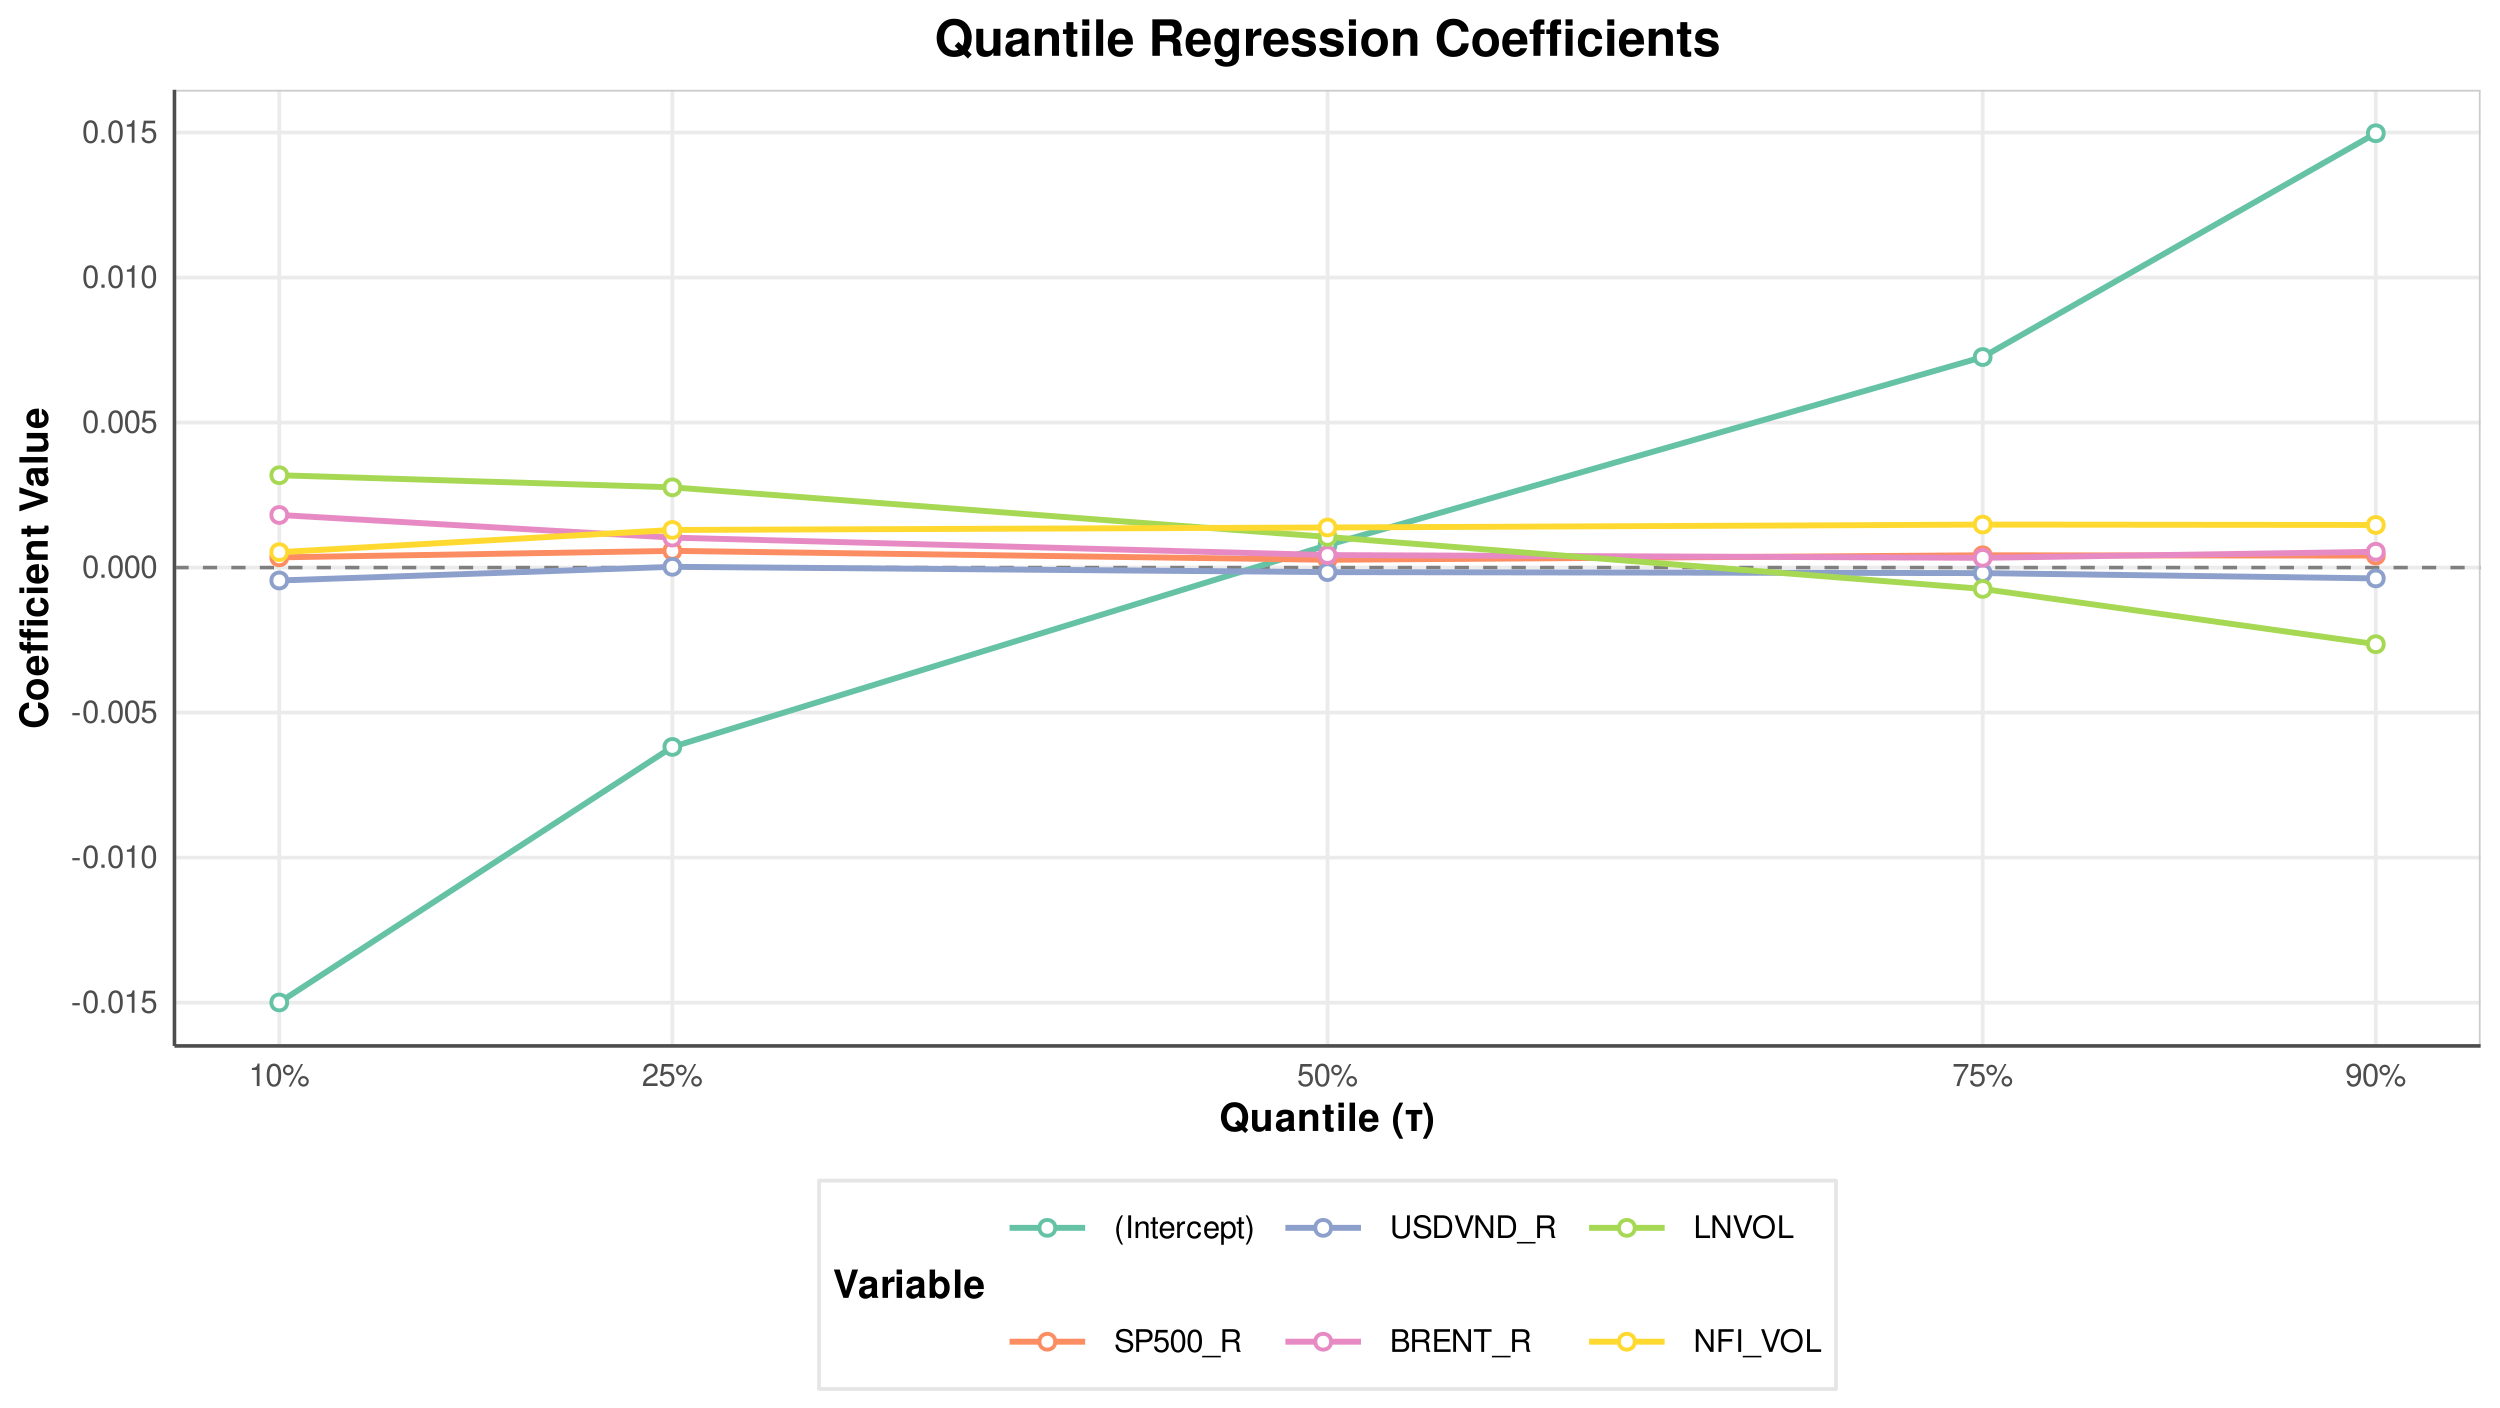 <?xml version="1.0" encoding="UTF-8"?>
<svg xmlns="http://www.w3.org/2000/svg" xmlns:xlink="http://www.w3.org/1999/xlink" width="900pt" height="507pt" viewBox="0 0 900 507" version="1.1">
<defs>
<g>
<symbol overflow="visible" id="glyph0-0">
<path style="stroke:none;" d=""/>
</symbol>
<symbol overflow="visible" id="glyph0-1">
<path style="stroke:none;" d="M 3.188 -3.5 L 0.516 -3.5 L 0.516 -2.688 L 3.188 -2.688 Z M 3.188 -3.5 "/>
</symbol>
<symbol overflow="visible" id="glyph0-2">
<path style="stroke:none;" d="M 3.078 -8.094 C 2.344 -8.094 1.672 -7.766 1.25 -7.219 C 0.734 -6.5 0.484 -5.422 0.484 -3.922 C 0.484 -1.188 1.375 0.25 3.078 0.25 C 4.766 0.25 5.688 -1.188 5.688 -3.859 C 5.688 -5.422 5.438 -6.469 4.906 -7.219 C 4.5 -7.781 3.828 -8.094 3.078 -8.094 Z M 3.078 -7.219 C 4.141 -7.219 4.672 -6.141 4.672 -3.938 C 4.672 -1.641 4.156 -0.562 3.062 -0.562 C 2.016 -0.562 1.484 -1.688 1.484 -3.906 C 1.484 -6.141 2.016 -7.219 3.078 -7.219 Z M 3.078 -7.219 "/>
</symbol>
<symbol overflow="visible" id="glyph0-3">
<path style="stroke:none;" d="M 2.141 -1.172 L 0.969 -1.172 L 0.969 0 L 2.141 0 Z M 2.141 -1.172 "/>
</symbol>
<symbol overflow="visible" id="glyph0-4">
<path style="stroke:none;" d="M 2.906 -5.766 L 2.906 0 L 3.891 0 L 3.891 -8.094 L 3.234 -8.094 C 2.891 -6.859 2.672 -6.688 1.141 -6.484 L 1.141 -5.766 Z M 2.906 -5.766 "/>
</symbol>
<symbol overflow="visible" id="glyph0-5">
<path style="stroke:none;" d="M 5.328 -7.938 L 1.234 -7.938 L 0.641 -3.625 L 1.547 -3.625 C 2 -4.172 2.391 -4.359 3.016 -4.359 C 4.078 -4.359 4.734 -3.625 4.734 -2.453 C 4.734 -1.312 4.078 -0.609 3 -0.609 C 2.141 -0.609 1.609 -1.047 1.375 -1.953 L 0.391 -1.953 C 0.531 -1.297 0.641 -0.984 0.875 -0.688 C 1.328 -0.094 2.125 0.25 3.031 0.25 C 4.625 0.25 5.75 -0.906 5.75 -2.594 C 5.75 -4.156 4.703 -5.234 3.188 -5.234 C 2.625 -5.234 2.172 -5.094 1.719 -4.75 L 2.031 -6.969 L 5.328 -6.969 Z M 5.328 -7.938 "/>
</symbol>
<symbol overflow="visible" id="glyph0-6">
<path style="stroke:none;" d="M 2.234 -7.672 C 1.172 -7.672 0.328 -6.812 0.328 -5.766 C 0.328 -4.703 1.172 -3.844 2.234 -3.844 C 3.281 -3.844 4.141 -4.703 4.141 -5.734 C 4.141 -6.828 3.312 -7.672 2.234 -7.672 Z M 2.234 -6.891 C 2.875 -6.891 3.375 -6.391 3.375 -5.75 C 3.375 -5.125 2.859 -4.625 2.234 -4.625 C 1.609 -4.625 1.094 -5.125 1.094 -5.766 C 1.094 -6.391 1.609 -6.891 2.234 -6.891 Z M 6.828 -7.938 L 2.391 0.219 L 3.141 0.219 L 7.562 -7.938 Z M 7.703 -3.609 C 6.656 -3.609 5.797 -2.75 5.797 -1.703 C 5.797 -0.641 6.656 0.219 7.719 0.219 C 8.766 0.219 9.625 -0.641 9.625 -1.688 C 9.625 -2.75 8.781 -3.609 7.703 -3.609 Z M 7.703 -2.828 C 8.344 -2.828 8.844 -2.312 8.844 -1.688 C 8.844 -1.078 8.328 -0.578 7.719 -0.578 C 7.078 -0.578 6.578 -1.078 6.578 -1.703 C 6.578 -2.312 7.078 -2.828 7.703 -2.828 Z M 7.703 -2.828 "/>
</symbol>
<symbol overflow="visible" id="glyph0-7">
<path style="stroke:none;" d="M 5.672 -0.969 L 1.484 -0.969 C 1.594 -1.641 1.953 -2.078 2.922 -2.672 L 4.047 -3.297 C 5.156 -3.906 5.719 -4.734 5.719 -5.734 C 5.719 -6.406 5.453 -7.031 4.984 -7.469 C 4.516 -7.891 3.938 -8.094 3.188 -8.094 C 2.172 -8.094 1.422 -7.734 0.984 -7.047 C 0.703 -6.625 0.578 -6.109 0.562 -5.297 L 1.547 -5.297 C 1.578 -5.844 1.641 -6.172 1.781 -6.438 C 2.031 -6.938 2.547 -7.234 3.141 -7.234 C 4.047 -7.234 4.719 -6.594 4.719 -5.719 C 4.719 -5.062 4.344 -4.5 3.641 -4.094 L 2.609 -3.5 C 0.953 -2.547 0.469 -1.781 0.375 -0.016 L 5.672 -0.016 Z M 5.672 -0.969 "/>
</symbol>
<symbol overflow="visible" id="glyph0-8">
<path style="stroke:none;" d="M 5.828 -7.938 L 0.516 -7.938 L 0.516 -6.969 L 4.812 -6.969 C 2.906 -4.266 2.141 -2.609 1.547 0 L 2.594 0 C 3.031 -2.547 4.031 -4.734 5.828 -7.109 Z M 5.828 -7.938 "/>
</symbol>
<symbol overflow="visible" id="glyph0-9">
<path style="stroke:none;" d="M 0.594 -1.844 C 0.781 -0.531 1.641 0.25 2.844 0.25 C 3.734 0.25 4.516 -0.172 4.984 -0.891 C 5.484 -1.688 5.703 -2.672 5.703 -4.141 C 5.703 -5.516 5.5 -6.375 5.031 -7.094 C 4.594 -7.75 3.906 -8.094 3.031 -8.094 C 1.516 -8.094 0.422 -6.969 0.422 -5.406 C 0.422 -3.906 1.438 -2.859 2.875 -2.859 C 3.625 -2.859 4.172 -3.125 4.688 -3.734 C 4.672 -1.719 4.047 -0.609 2.906 -0.609 C 2.219 -0.609 1.734 -1.062 1.578 -1.844 Z M 3.016 -7.234 C 3.938 -7.234 4.625 -6.469 4.625 -5.422 C 4.625 -4.422 3.953 -3.734 2.984 -3.734 C 2.031 -3.734 1.438 -4.406 1.438 -5.484 C 1.438 -6.5 2.094 -7.234 3.016 -7.234 Z M 3.016 -7.234 "/>
</symbol>
<symbol overflow="visible" id="glyph0-10">
<path style="stroke:none;" d="M 2.641 -8.172 C 1.531 -6.703 0.812 -4.656 0.812 -2.906 C 0.812 -1.125 1.531 0.906 2.641 2.375 L 3.266 2.375 C 2.281 0.766 1.719 -1.109 1.719 -2.906 C 1.719 -4.688 2.281 -6.578 3.266 -8.172 Z M 2.641 -8.172 "/>
</symbol>
<symbol overflow="visible" id="glyph0-11">
<path style="stroke:none;" d="M 2.172 -8.172 L 1.125 -8.172 L 1.125 0 L 2.172 0 Z M 2.172 -8.172 "/>
</symbol>
<symbol overflow="visible" id="glyph0-12">
<path style="stroke:none;" d="M 0.781 -5.875 L 0.781 0 L 1.719 0 L 1.719 -3.234 C 1.719 -4.438 2.359 -5.219 3.312 -5.219 C 4.062 -5.219 4.531 -4.766 4.531 -4.062 L 4.531 0 L 5.453 0 L 5.453 -4.438 C 5.453 -5.406 4.734 -6.031 3.594 -6.031 C 2.719 -6.031 2.156 -5.703 1.641 -4.891 L 1.641 -5.875 Z M 0.781 -5.875 "/>
</symbol>
<symbol overflow="visible" id="glyph0-13">
<path style="stroke:none;" d="M 2.844 -5.875 L 1.875 -5.875 L 1.875 -7.484 L 0.953 -7.484 L 0.953 -5.875 L 0.156 -5.875 L 0.156 -5.109 L 0.953 -5.109 L 0.953 -0.672 C 0.953 -0.062 1.359 0.25 2.078 0.25 C 2.328 0.25 2.531 0.234 2.844 0.172 L 2.844 -0.609 C 2.719 -0.578 2.594 -0.562 2.391 -0.562 C 2 -0.562 1.875 -0.672 1.875 -1.094 L 1.875 -5.109 L 2.844 -5.109 Z M 2.844 -5.875 "/>
</symbol>
<symbol overflow="visible" id="glyph0-14">
<path style="stroke:none;" d="M 5.75 -2.625 C 5.75 -3.516 5.688 -4.062 5.516 -4.5 C 5.125 -5.453 4.234 -6.031 3.141 -6.031 C 1.5 -6.031 0.453 -4.797 0.453 -2.859 C 0.453 -0.922 1.453 0.25 3.109 0.25 C 4.453 0.25 5.391 -0.5 5.625 -1.781 L 4.688 -1.781 C 4.422 -1.016 3.906 -0.609 3.141 -0.609 C 2.547 -0.609 2.047 -0.875 1.734 -1.359 C 1.516 -1.703 1.438 -2.031 1.422 -2.625 Z M 1.438 -3.391 C 1.531 -4.469 2.188 -5.172 3.125 -5.172 C 4.078 -5.172 4.734 -4.438 4.734 -3.391 Z M 1.438 -3.391 "/>
</symbol>
<symbol overflow="visible" id="glyph0-15">
<path style="stroke:none;" d="M 0.766 -5.875 L 0.766 0 L 1.719 0 L 1.719 -3.047 C 1.719 -4.453 2.312 -5.094 3.594 -5.047 L 3.594 -6 C 3.438 -6.031 3.344 -6.031 3.234 -6.031 C 2.625 -6.031 2.172 -5.688 1.641 -4.812 L 1.641 -5.875 Z M 0.766 -5.875 "/>
</symbol>
<symbol overflow="visible" id="glyph0-16">
<path style="stroke:none;" d="M 5.281 -3.906 C 5.234 -4.469 5.109 -4.844 4.891 -5.172 C 4.484 -5.719 3.781 -6.031 2.953 -6.031 C 1.359 -6.031 0.344 -4.781 0.344 -2.828 C 0.344 -0.938 1.359 0.25 2.953 0.25 C 4.344 0.25 5.234 -0.578 5.344 -2.016 L 4.406 -2.016 C 4.25 -1.078 3.766 -0.609 2.969 -0.609 C 1.938 -0.609 1.328 -1.438 1.328 -2.828 C 1.328 -4.297 1.922 -5.172 2.953 -5.172 C 3.734 -5.172 4.219 -4.719 4.328 -3.906 Z M 5.281 -3.906 "/>
</symbol>
<symbol overflow="visible" id="glyph0-17">
<path style="stroke:none;" d="M 0.609 2.438 L 1.547 2.438 L 1.547 -0.609 C 2.031 -0.016 2.594 0.25 3.344 0.25 C 4.875 0.25 5.859 -0.969 5.859 -2.828 C 5.859 -4.812 4.891 -6.031 3.344 -6.031 C 2.547 -6.031 1.906 -5.688 1.469 -4.984 L 1.469 -5.875 L 0.609 -5.875 Z M 3.188 -5.172 C 4.219 -5.172 4.891 -4.25 4.891 -2.859 C 4.891 -1.531 4.203 -0.609 3.188 -0.609 C 2.188 -0.609 1.547 -1.516 1.547 -2.891 C 1.547 -4.266 2.188 -5.172 3.188 -5.172 Z M 3.188 -5.172 "/>
</symbol>
<symbol overflow="visible" id="glyph0-18">
<path style="stroke:none;" d="M 1.047 2.375 C 2.156 0.906 2.875 -1.125 2.875 -2.891 C 2.875 -4.656 2.156 -6.703 1.047 -8.172 L 0.422 -8.172 C 1.406 -6.562 1.953 -4.688 1.953 -2.891 C 1.953 -1.109 1.406 0.781 0.422 2.375 Z M 1.047 2.375 "/>
</symbol>
<symbol overflow="visible" id="glyph0-19">
<path style="stroke:none;" d="M 6.672 -5.766 C 6.672 -6.328 6.641 -6.484 6.469 -6.875 C 6.016 -7.812 5.062 -8.297 3.688 -8.297 C 1.891 -8.297 0.781 -7.375 0.781 -5.906 C 0.781 -4.906 1.312 -4.281 2.391 -4 L 4.406 -3.469 C 5.453 -3.188 5.922 -2.781 5.922 -2.141 C 5.922 -1.703 5.688 -1.25 5.328 -1.016 C 5 -0.766 4.5 -0.656 3.828 -0.656 C 2.938 -0.656 2.344 -0.875 1.953 -1.344 C 1.641 -1.703 1.516 -2.094 1.531 -2.594 L 0.531 -2.594 C 0.547 -1.844 0.688 -1.359 1.016 -0.906 C 1.578 -0.141 2.516 0.25 3.766 0.25 C 4.734 0.25 5.531 0.031 6.062 -0.375 C 6.609 -0.812 6.953 -1.531 6.953 -2.234 C 6.953 -3.25 6.328 -3.984 5.219 -4.297 L 3.172 -4.844 C 2.188 -5.109 1.828 -5.422 1.828 -6.047 C 1.828 -6.875 2.547 -7.422 3.656 -7.422 C 4.953 -7.422 5.688 -6.844 5.688 -5.766 Z M 6.672 -5.766 "/>
</symbol>
<symbol overflow="visible" id="glyph0-20">
<path style="stroke:none;" d="M 2.062 -3.469 L 4.625 -3.469 C 5.266 -3.469 5.766 -3.656 6.203 -4.047 C 6.703 -4.5 6.906 -5.016 6.906 -5.766 C 6.906 -7.297 6 -8.172 4.391 -8.172 L 1.016 -8.172 L 1.016 0 L 2.062 0 Z M 2.062 -4.375 L 2.062 -7.25 L 4.234 -7.25 C 5.234 -7.25 5.828 -6.703 5.828 -5.812 C 5.828 -4.922 5.234 -4.375 4.234 -4.375 Z M 2.062 -4.375 "/>
</symbol>
<symbol overflow="visible" id="glyph0-21">
<path style="stroke:none;" d="M 6.469 1.406 L -0.25 1.406 L -0.25 1.969 L 6.469 1.969 Z M 6.469 1.406 "/>
</symbol>
<symbol overflow="visible" id="glyph0-22">
<path style="stroke:none;" d="M 2.078 -3.516 L 4.766 -3.516 C 5.703 -3.516 6.109 -3.062 6.109 -2.062 L 6.109 -1.328 C 6.109 -0.828 6.188 -0.344 6.344 0 L 7.609 0 L 7.609 -0.25 C 7.219 -0.531 7.141 -0.812 7.109 -1.906 C 7.109 -3.25 6.891 -3.656 6 -4.031 C 6.922 -4.5 7.297 -5.047 7.297 -5.984 C 7.297 -7.391 6.422 -8.172 4.812 -8.172 L 1.047 -8.172 L 1.047 0 L 2.078 0 Z M 2.078 -4.438 L 2.078 -7.25 L 4.609 -7.25 C 5.188 -7.25 5.516 -7.156 5.781 -6.938 C 6.062 -6.703 6.203 -6.328 6.203 -5.844 C 6.203 -4.875 5.719 -4.438 4.609 -4.438 Z M 2.078 -4.438 "/>
</symbol>
<symbol overflow="visible" id="glyph0-23">
<path style="stroke:none;" d="M 6.188 -8.172 L 6.188 -2.438 C 6.188 -1.328 5.391 -0.656 4.078 -0.656 C 3.469 -0.656 2.984 -0.812 2.594 -1.094 C 2.188 -1.406 2 -1.812 2 -2.438 L 2 -8.172 L 0.953 -8.172 L 0.953 -2.438 C 0.953 -0.766 2.141 0.25 4.078 0.25 C 6 0.25 7.219 -0.797 7.219 -2.438 L 7.219 -8.172 Z M 6.188 -8.172 "/>
</symbol>
<symbol overflow="visible" id="glyph0-24">
<path style="stroke:none;" d="M 1 0 L 4.141 0 C 6.203 0 7.469 -1.547 7.469 -4.094 C 7.469 -6.625 6.219 -8.172 4.141 -8.172 L 1 -8.172 Z M 2.031 -0.922 L 2.031 -7.25 L 3.969 -7.25 C 5.578 -7.25 6.438 -6.156 6.438 -4.078 C 6.438 -2 5.578 -0.922 3.969 -0.922 Z M 2.031 -0.922 "/>
</symbol>
<symbol overflow="visible" id="glyph0-25">
<path style="stroke:none;" d="M 4.391 0 L 7.219 -8.172 L 6.109 -8.172 L 3.859 -1.25 L 1.453 -8.172 L 0.344 -8.172 L 3.266 0 Z M 4.391 0 "/>
</symbol>
<symbol overflow="visible" id="glyph0-26">
<path style="stroke:none;" d="M 7.234 -8.172 L 6.25 -8.172 L 6.25 -1.484 L 1.984 -8.172 L 0.844 -8.172 L 0.844 0 L 1.844 0 L 1.844 -6.625 L 6.062 0 L 7.234 0 Z M 7.234 -8.172 "/>
</symbol>
<symbol overflow="visible" id="glyph0-27">
<path style="stroke:none;" d="M 0.891 0 L 4.578 0 C 5.344 0 5.922 -0.219 6.359 -0.688 C 6.75 -1.109 6.984 -1.688 6.984 -2.328 C 6.984 -3.312 6.531 -3.906 5.484 -4.312 C 6.234 -4.656 6.625 -5.25 6.625 -6.094 C 6.625 -6.703 6.391 -7.219 5.969 -7.594 C 5.531 -7.984 4.984 -8.172 4.203 -8.172 L 0.891 -8.172 Z M 1.922 -4.656 L 1.922 -7.25 L 3.938 -7.25 C 4.531 -7.25 4.844 -7.172 5.125 -6.953 C 5.422 -6.734 5.578 -6.391 5.578 -5.953 C 5.578 -5.5 5.422 -5.172 5.125 -4.938 C 4.844 -4.734 4.531 -4.656 3.938 -4.656 Z M 1.922 -0.922 L 1.922 -3.734 L 4.469 -3.734 C 5.391 -3.734 5.938 -3.203 5.938 -2.312 C 5.938 -1.438 5.391 -0.922 4.469 -0.922 Z M 1.922 -0.922 "/>
</symbol>
<symbol overflow="visible" id="glyph0-28">
<path style="stroke:none;" d="M 2.047 -3.719 L 6.5 -3.719 L 6.5 -4.641 L 2.047 -4.641 L 2.047 -7.25 L 6.672 -7.25 L 6.672 -8.172 L 1.016 -8.172 L 1.016 0 L 6.875 0 L 6.875 -0.922 L 2.047 -0.922 Z M 2.047 -3.719 "/>
</symbol>
<symbol overflow="visible" id="glyph0-29">
<path style="stroke:none;" d="M 3.969 -7.25 L 6.641 -7.25 L 6.641 -8.172 L 0.234 -8.172 L 0.234 -7.25 L 2.922 -7.25 L 2.922 0 L 3.969 0 Z M 3.969 -7.25 "/>
</symbol>
<symbol overflow="visible" id="glyph0-30">
<path style="stroke:none;" d="M 1.938 -8.172 L 0.891 -8.172 L 0.891 0 L 5.969 0 L 5.969 -0.922 L 1.938 -0.922 Z M 1.938 -8.172 "/>
</symbol>
<symbol overflow="visible" id="glyph0-31">
<path style="stroke:none;" d="M 4.359 -8.297 C 2.016 -8.297 0.422 -6.578 0.422 -4.016 C 0.422 -1.453 2 0.25 4.375 0.25 C 5.359 0.25 6.234 -0.047 6.906 -0.609 C 7.781 -1.359 8.312 -2.625 8.312 -3.953 C 8.312 -6.594 6.75 -8.297 4.359 -8.297 Z M 4.359 -7.375 C 6.125 -7.375 7.266 -6.047 7.266 -3.984 C 7.266 -2 6.094 -0.656 4.375 -0.656 C 2.625 -0.656 1.469 -2 1.469 -4.016 C 1.469 -6.031 2.625 -7.375 4.359 -7.375 Z M 4.359 -7.375 "/>
</symbol>
<symbol overflow="visible" id="glyph0-32">
<path style="stroke:none;" d="M 2.047 -3.719 L 5.953 -3.719 L 5.953 -4.641 L 2.047 -4.641 L 2.047 -7.25 L 6.484 -7.25 L 6.484 -8.172 L 1.016 -8.172 L 1.016 0 L 2.047 0 Z M 2.047 -3.719 "/>
</symbol>
<symbol overflow="visible" id="glyph1-0">
<path style="stroke:none;" d=""/>
</symbol>
<symbol overflow="visible" id="glyph1-1">
<path style="stroke:none;" d="M 9.312 -1.438 C 10 -2.281 10.438 -3.688 10.438 -5.047 C 10.438 -6.547 9.891 -8 9 -8.953 C 8.125 -9.906 6.969 -10.375 5.516 -10.375 C 4.062 -10.375 2.906 -9.906 2.031 -8.953 C 1.125 -8 0.609 -6.547 0.609 -5.031 C 0.609 -3.5 1.141 -2.062 2.031 -1.094 C 2.906 -0.141 4.062 0.328 5.516 0.328 C 6.578 0.328 7.344 0.109 8.156 -0.375 L 9.359 0.75 L 10.438 -0.375 Z M 6.719 -3.891 L 5.656 -2.766 L 6.734 -1.734 C 6.391 -1.562 5.953 -1.469 5.5 -1.469 C 3.828 -1.469 2.703 -2.891 2.703 -5.031 C 2.703 -7.188 3.812 -8.578 5.516 -8.578 C 7.219 -8.578 8.328 -7.188 8.328 -5.016 C 8.328 -4.172 8.172 -3.422 7.875 -2.797 Z M 6.719 -3.891 "/>
</symbol>
<symbol overflow="visible" id="glyph1-2">
<path style="stroke:none;" d="M 7.578 0 L 7.578 -7.562 L 5.609 -7.562 L 5.609 -2.828 C 5.609 -1.938 5 -1.344 4.031 -1.344 C 3.188 -1.344 2.766 -1.797 2.766 -2.703 L 2.766 -7.562 L 0.812 -7.562 L 0.812 -2.297 C 0.812 -0.609 1.719 0.328 3.344 0.328 C 4.375 0.328 5.047 -0.047 5.609 -0.891 L 5.609 0 Z M 7.578 0 "/>
</symbol>
<symbol overflow="visible" id="glyph1-3">
<path style="stroke:none;" d="M 7.344 -0.234 C 7 -0.562 6.891 -0.781 6.891 -1.156 L 6.891 -5.359 C 6.891 -6.906 5.844 -7.688 3.797 -7.688 C 1.75 -7.688 0.688 -6.812 0.562 -5.062 L 2.453 -5.062 C 2.547 -5.859 2.875 -6.109 3.844 -6.109 C 4.594 -6.109 4.969 -5.859 4.969 -5.344 C 4.969 -5.094 4.844 -4.891 4.641 -4.766 C 4.375 -4.625 4.375 -4.625 3.406 -4.469 L 2.625 -4.328 C 1.125 -4.078 0.391 -3.297 0.391 -1.953 C 0.391 -0.594 1.297 0.328 2.688 0.328 C 3.531 0.328 4.281 -0.031 4.984 -0.75 C 4.984 -0.359 5.031 -0.219 5.203 0 L 7.344 0 Z M 4.969 -3.031 C 4.969 -1.906 4.406 -1.266 3.422 -1.266 C 2.766 -1.266 2.359 -1.609 2.359 -2.172 C 2.359 -2.766 2.656 -3.031 3.469 -3.203 L 4.141 -3.328 C 4.656 -3.438 4.75 -3.453 4.969 -3.562 Z M 4.969 -3.031 "/>
</symbol>
<symbol overflow="visible" id="glyph1-4">
<path style="stroke:none;" d="M 0.875 -7.562 L 0.875 0 L 2.844 0 L 2.844 -4.531 C 2.844 -5.438 3.453 -6.016 4.422 -6.016 C 5.266 -6.016 5.688 -5.562 5.688 -4.656 L 5.688 0 L 7.641 0 L 7.641 -5.062 C 7.641 -6.75 6.734 -7.688 5.109 -7.688 C 4.094 -7.688 3.406 -7.328 2.844 -6.469 L 2.844 -7.562 Z M 0.875 -7.562 "/>
</symbol>
<symbol overflow="visible" id="glyph1-5">
<path style="stroke:none;" d="M 4.219 -7.406 L 3.125 -7.406 L 3.125 -9.438 L 1.156 -9.438 L 1.156 -7.406 L 0.203 -7.406 L 0.203 -6.109 L 1.156 -6.109 L 1.156 -1.453 C 1.156 -0.266 1.797 0.328 3.078 0.328 C 3.531 0.328 3.844 0.281 4.219 0.172 L 4.219 -1.203 C 4.016 -1.172 3.922 -1.156 3.766 -1.156 C 3.25 -1.156 3.125 -1.312 3.125 -1.984 L 3.125 -6.109 L 4.219 -6.109 Z M 4.219 -7.406 "/>
</symbol>
<symbol overflow="visible" id="glyph1-6">
<path style="stroke:none;" d="M 2.891 -7.562 L 0.938 -7.562 L 0.938 0 L 2.891 0 Z M 2.891 -10.203 L 0.938 -10.203 L 0.938 -8.453 L 2.891 -8.453 Z M 2.891 -10.203 "/>
</symbol>
<symbol overflow="visible" id="glyph1-7">
<path style="stroke:none;" d="M 2.891 -10.203 L 0.938 -10.203 L 0.938 0 L 2.891 0 Z M 2.891 -10.203 "/>
</symbol>
<symbol overflow="visible" id="glyph1-8">
<path style="stroke:none;" d="M 7.344 -3.156 C 7.344 -3.328 7.344 -3.406 7.344 -3.5 C 7.344 -4.25 7.234 -4.953 7.062 -5.484 C 6.547 -6.859 5.328 -7.688 3.812 -7.688 C 1.641 -7.688 0.312 -6.125 0.312 -3.578 C 0.312 -1.156 1.625 0.328 3.766 0.328 C 5.453 0.328 6.828 -0.625 7.266 -2.125 L 5.328 -2.125 C 5.094 -1.531 4.547 -1.172 3.844 -1.172 C 3.281 -1.172 2.828 -1.406 2.547 -1.828 C 2.359 -2.109 2.297 -2.453 2.266 -3.156 Z M 2.297 -4.469 C 2.422 -5.625 2.906 -6.188 3.781 -6.188 C 4.672 -6.188 5.203 -5.594 5.312 -4.469 Z M 2.297 -4.469 "/>
</symbol>
<symbol overflow="visible" id="glyph1-9">
<path style="stroke:none;" d=""/>
</symbol>
<symbol overflow="visible" id="glyph1-10">
<path style="stroke:none;" d="M 2.844 -10.203 C 1.234 -7.766 0.562 -5.859 0.562 -3.703 C 0.562 -1.547 1.234 0.359 2.844 2.797 L 4.234 2.797 C 2.75 -0.078 2.281 -1.641 2.281 -3.703 C 2.281 -5.766 2.766 -7.344 4.234 -10.203 Z M 2.844 -10.203 "/>
</symbol>
<symbol overflow="visible" id="glyph1-11">
<path style="stroke:none;" d="M 2.156 0 L 4.109 0 L 4.109 -5.984 L 6.109 -5.984 L 6.109 -7.562 L 0.156 -7.562 L 0.156 -5.984 L 2.156 -5.984 Z M 2.156 0 "/>
</symbol>
<symbol overflow="visible" id="glyph1-12">
<path style="stroke:none;" d="M 1.703 2.797 C 3.312 0.359 3.984 -1.547 3.984 -3.703 C 3.984 -5.859 3.312 -7.766 1.703 -10.203 L 0.312 -10.203 C 1.812 -7.328 2.266 -5.766 2.266 -3.703 C 2.266 -1.641 1.797 -0.062 0.312 2.797 Z M 1.703 2.797 "/>
</symbol>
<symbol overflow="visible" id="glyph1-13">
<path style="stroke:none;" d="M 5.562 0 L 9.062 -10.203 L 6.938 -10.203 L 4.719 -2.516 L 2.453 -10.203 L 0.344 -10.203 L 3.781 0 Z M 5.562 0 "/>
</symbol>
<symbol overflow="visible" id="glyph1-14">
<path style="stroke:none;" d="M 0.875 -7.562 L 0.875 0 L 2.844 0 L 2.844 -4.016 C 2.844 -5.172 3.422 -5.734 4.562 -5.734 C 4.781 -5.734 4.906 -5.719 5.188 -5.688 L 5.188 -7.672 C 5.062 -7.688 5.031 -7.688 4.938 -7.688 C 4.047 -7.688 3.281 -7.094 2.844 -6.078 L 2.844 -7.562 Z M 0.875 -7.562 "/>
</symbol>
<symbol overflow="visible" id="glyph1-15">
<path style="stroke:none;" d="M 0.828 -10.203 L 0.828 0 L 2.781 0 L 2.781 -0.766 C 3.266 -0.031 3.922 0.328 4.875 0.328 C 6.672 0.328 8.047 -1.406 8.047 -3.688 C 8.047 -4.703 7.734 -5.734 7.234 -6.469 C 6.719 -7.203 5.797 -7.688 4.875 -7.688 C 3.922 -7.688 3.266 -7.344 2.781 -6.578 L 2.781 -10.203 Z M 4.438 -6.047 C 5.406 -6.047 6.094 -5.062 6.094 -3.672 C 6.094 -2.281 5.422 -1.312 4.438 -1.312 C 3.438 -1.312 2.781 -2.25 2.781 -3.703 C 2.781 -5.094 3.453 -6.047 4.438 -6.047 Z M 4.438 -6.047 "/>
</symbol>
<symbol overflow="visible" id="glyph2-0">
<path style="stroke:none;" d=""/>
</symbol>
<symbol overflow="visible" id="glyph2-1">
<path style="stroke:none;" d="M -6.75 -9.547 C -7.625 -9.484 -8.188 -9.297 -8.766 -8.859 C -9.797 -8.078 -10.375 -6.812 -10.375 -5.297 C -10.375 -2.406 -8.312 -0.609 -5.016 -0.609 C -1.719 -0.609 0.328 -2.391 0.328 -5.234 C 0.328 -7.781 -1.141 -9.469 -3.484 -9.594 L -3.484 -7.547 C -2.188 -7.406 -1.438 -6.594 -1.438 -5.297 C -1.438 -3.672 -2.766 -2.719 -4.984 -2.719 C -7.234 -2.719 -8.578 -3.703 -8.578 -5.359 C -8.578 -6.578 -8 -7.266 -6.75 -7.547 Z M -6.75 -9.547 "/>
</symbol>
<symbol overflow="visible" id="glyph2-2">
<path style="stroke:none;" d="M -7.688 -4.219 C -7.688 -1.906 -6.156 -0.484 -3.688 -0.484 C -1.188 -0.484 0.328 -1.906 0.328 -4.234 C 0.328 -6.531 -1.188 -7.969 -3.625 -7.969 C -6.188 -7.969 -7.688 -6.578 -7.688 -4.219 Z M -6.109 -4.234 C -6.109 -5.312 -5.141 -6 -3.656 -6 C -2.234 -6 -1.266 -5.281 -1.266 -4.234 C -1.266 -3.156 -2.219 -2.453 -3.688 -2.453 C -5.141 -2.453 -6.109 -3.156 -6.109 -4.234 Z M -6.109 -4.234 "/>
</symbol>
<symbol overflow="visible" id="glyph2-3">
<path style="stroke:none;" d="M -3.156 -7.344 C -3.328 -7.344 -3.406 -7.344 -3.5 -7.344 C -4.25 -7.344 -4.953 -7.234 -5.484 -7.062 C -6.859 -6.547 -7.688 -5.328 -7.688 -3.812 C -7.688 -1.641 -6.125 -0.312 -3.578 -0.312 C -1.156 -0.312 0.328 -1.625 0.328 -3.766 C 0.328 -5.453 -0.625 -6.828 -2.125 -7.266 L -2.125 -5.328 C -1.531 -5.094 -1.172 -4.547 -1.172 -3.844 C -1.172 -3.281 -1.406 -2.828 -1.828 -2.547 C -2.109 -2.359 -2.453 -2.297 -3.156 -2.266 Z M -4.469 -2.297 C -5.625 -2.422 -6.188 -2.906 -6.188 -3.781 C -6.188 -4.672 -5.594 -5.203 -4.469 -5.312 Z M -4.469 -2.297 "/>
</symbol>
<symbol overflow="visible" id="glyph2-4">
<path style="stroke:none;" d="M -7.406 -4.375 L -7.406 -3.219 L -8.141 -3.219 C -8.547 -3.219 -8.734 -3.391 -8.734 -3.75 C -8.734 -3.938 -8.719 -4.109 -8.688 -4.312 L -10.156 -4.312 C -10.188 -3.891 -10.203 -3.484 -10.203 -3.188 C -10.203 -1.891 -9.594 -1.266 -8.312 -1.266 L -7.406 -1.266 L -7.406 -0.203 L -6.109 -0.203 L -6.109 -1.266 L 0 -1.266 L 0 -3.219 L -6.109 -3.219 L -6.109 -4.375 Z M -7.406 -9.047 L -7.406 -7.875 L -8.141 -7.875 C -8.547 -7.875 -8.734 -8.047 -8.734 -8.406 C -8.734 -8.594 -8.719 -8.781 -8.688 -8.969 L -10.156 -8.969 C -10.188 -8.547 -10.203 -8.141 -10.203 -7.859 C -10.203 -6.547 -9.594 -5.922 -8.312 -5.922 L -7.406 -5.922 L -7.406 -4.859 L -6.109 -4.859 L -6.109 -5.922 L 0 -5.922 L 0 -7.875 L -6.109 -7.875 L -6.109 -9.047 Z M -7.562 -12.219 L -7.562 -10.266 L 0 -10.266 L 0 -12.219 Z M -10.203 -12.219 L -10.203 -10.266 L -8.453 -10.266 L -8.453 -12.219 Z M -10.203 -12.219 "/>
</symbol>
<symbol overflow="visible" id="glyph2-5">
<path style="stroke:none;" d="M -4.734 -7.312 C -6.578 -7.172 -7.688 -5.953 -7.688 -4.047 C -7.688 -1.781 -6.203 -0.469 -3.625 -0.469 C -1.141 -0.469 0.328 -1.781 0.328 -4.016 C 0.328 -5.859 -0.812 -7.125 -2.625 -7.312 L -2.625 -5.438 C -1.641 -5.188 -1.266 -4.797 -1.266 -4.016 C -1.266 -3.031 -2.141 -2.438 -3.625 -2.438 C -4.359 -2.438 -5.016 -2.578 -5.453 -2.812 C -5.875 -3.031 -6.109 -3.469 -6.109 -4.031 C -6.109 -4.828 -5.719 -5.203 -4.734 -5.438 Z M -4.734 -7.312 "/>
</symbol>
<symbol overflow="visible" id="glyph2-6">
<path style="stroke:none;" d="M -7.562 -2.891 L -7.562 -0.938 L 0 -0.938 L 0 -2.891 Z M -10.203 -2.891 L -10.203 -0.938 L -8.453 -0.938 L -8.453 -2.891 Z M -10.203 -2.891 "/>
</symbol>
<symbol overflow="visible" id="glyph2-7">
<path style="stroke:none;" d="M -7.562 -0.875 L 0 -0.875 L 0 -2.844 L -4.531 -2.844 C -5.438 -2.844 -6.016 -3.453 -6.016 -4.422 C -6.016 -5.266 -5.562 -5.688 -4.656 -5.688 L 0 -5.688 L 0 -7.641 L -5.062 -7.641 C -6.75 -7.641 -7.688 -6.734 -7.688 -5.109 C -7.688 -4.094 -7.328 -3.406 -6.469 -2.844 L -7.562 -2.844 Z M -7.562 -0.875 "/>
</symbol>
<symbol overflow="visible" id="glyph2-8">
<path style="stroke:none;" d="M -7.406 -4.219 L -7.406 -3.125 L -9.438 -3.125 L -9.438 -1.156 L -7.406 -1.156 L -7.406 -0.203 L -6.109 -0.203 L -6.109 -1.156 L -1.453 -1.156 C -0.266 -1.156 0.328 -1.797 0.328 -3.078 C 0.328 -3.531 0.281 -3.844 0.172 -4.219 L -1.203 -4.219 C -1.172 -4.016 -1.156 -3.922 -1.156 -3.766 C -1.156 -3.25 -1.312 -3.125 -1.984 -3.125 L -6.109 -3.125 L -6.109 -4.219 Z M -7.406 -4.219 "/>
</symbol>
<symbol overflow="visible" id="glyph2-9">
<path style="stroke:none;" d=""/>
</symbol>
<symbol overflow="visible" id="glyph2-10">
<path style="stroke:none;" d="M 0 -5.562 L -10.203 -9.062 L -10.203 -6.938 L -2.516 -4.719 L -10.203 -2.453 L -10.203 -0.344 L 0 -3.781 Z M 0 -5.562 "/>
</symbol>
<symbol overflow="visible" id="glyph2-11">
<path style="stroke:none;" d="M -0.234 -7.344 C -0.562 -7 -0.781 -6.891 -1.156 -6.891 L -5.359 -6.891 C -6.906 -6.891 -7.688 -5.844 -7.688 -3.797 C -7.688 -1.75 -6.812 -0.688 -5.062 -0.562 L -5.062 -2.453 C -5.859 -2.547 -6.109 -2.875 -6.109 -3.844 C -6.109 -4.594 -5.859 -4.969 -5.344 -4.969 C -5.094 -4.969 -4.891 -4.844 -4.766 -4.641 C -4.625 -4.375 -4.625 -4.375 -4.469 -3.406 L -4.328 -2.625 C -4.078 -1.125 -3.297 -0.391 -1.953 -0.391 C -0.594 -0.391 0.328 -1.297 0.328 -2.688 C 0.328 -3.531 -0.031 -4.281 -0.75 -4.984 C -0.359 -4.984 -0.219 -5.031 0 -5.203 L 0 -7.344 Z M -3.031 -4.969 C -1.906 -4.969 -1.266 -4.406 -1.266 -3.422 C -1.266 -2.766 -1.609 -2.359 -2.172 -2.359 C -2.766 -2.359 -3.031 -2.656 -3.203 -3.469 L -3.328 -4.141 C -3.438 -4.656 -3.453 -4.75 -3.562 -4.969 Z M -3.031 -4.969 "/>
</symbol>
<symbol overflow="visible" id="glyph2-12">
<path style="stroke:none;" d="M -10.203 -2.891 L -10.203 -0.938 L 0 -0.938 L 0 -2.891 Z M -10.203 -2.891 "/>
</symbol>
<symbol overflow="visible" id="glyph2-13">
<path style="stroke:none;" d="M 0 -7.578 L -7.562 -7.578 L -7.562 -5.609 L -2.828 -5.609 C -1.938 -5.609 -1.344 -5 -1.344 -4.031 C -1.344 -3.188 -1.797 -2.766 -2.703 -2.766 L -7.562 -2.766 L -7.562 -0.812 L -2.297 -0.812 C -0.609 -0.812 0.328 -1.719 0.328 -3.344 C 0.328 -4.375 -0.047 -5.047 -0.891 -5.609 L 0 -5.609 Z M 0 -7.578 "/>
</symbol>
<symbol overflow="visible" id="glyph3-0">
<path style="stroke:none;" d=""/>
</symbol>
<symbol overflow="visible" id="glyph3-1">
<path style="stroke:none;" d="M 11.969 -1.859 C 12.859 -2.938 13.406 -4.734 13.406 -6.5 C 13.406 -8.422 12.719 -10.281 11.578 -11.516 C 10.438 -12.75 8.969 -13.344 7.094 -13.344 C 5.219 -13.344 3.75 -12.75 2.609 -11.516 C 1.438 -10.281 0.781 -8.422 0.781 -6.469 C 0.781 -4.5 1.453 -2.641 2.609 -1.406 C 3.75 -0.188 5.219 0.406 7.094 0.406 C 8.453 0.406 9.453 0.141 10.5 -0.484 L 12.047 0.969 L 13.406 -0.484 Z M 8.641 -5 L 7.266 -3.547 L 8.656 -2.234 C 8.219 -2.016 7.656 -1.891 7.078 -1.891 C 4.906 -1.891 3.469 -3.703 3.469 -6.469 C 3.469 -9.234 4.891 -11.031 7.094 -11.031 C 9.281 -11.031 10.703 -9.234 10.703 -6.438 C 10.703 -5.359 10.516 -4.391 10.109 -3.594 Z M 8.641 -5 "/>
</symbol>
<symbol overflow="visible" id="glyph3-2">
<path style="stroke:none;" d="M 9.734 0 L 9.734 -9.719 L 7.219 -9.719 L 7.219 -3.641 C 7.219 -2.484 6.422 -1.734 5.188 -1.734 C 4.109 -1.734 3.562 -2.297 3.562 -3.469 L 3.562 -9.719 L 1.047 -9.719 L 1.047 -2.953 C 1.047 -0.797 2.219 0.406 4.297 0.406 C 5.609 0.406 6.5 -0.047 7.219 -1.156 L 7.219 0 Z M 9.734 0 "/>
</symbol>
<symbol overflow="visible" id="glyph3-3">
<path style="stroke:none;" d="M 9.438 -0.312 C 9 -0.719 8.859 -1.016 8.859 -1.5 L 8.859 -6.891 C 8.859 -8.875 7.5 -9.875 4.875 -9.875 C 2.25 -9.875 0.875 -8.766 0.719 -6.516 L 3.156 -6.516 C 3.281 -7.531 3.688 -7.844 4.938 -7.844 C 5.906 -7.844 6.391 -7.531 6.391 -6.875 C 6.391 -6.547 6.234 -6.281 5.953 -6.125 C 5.609 -5.938 5.609 -5.938 4.375 -5.734 L 3.359 -5.562 C 1.438 -5.234 0.5 -4.25 0.5 -2.5 C 0.5 -0.75 1.672 0.406 3.453 0.406 C 4.531 0.406 5.516 -0.031 6.406 -0.969 C 6.406 -0.469 6.469 -0.281 6.703 0 L 9.438 0 Z M 6.391 -3.906 C 6.391 -2.453 5.672 -1.625 4.391 -1.625 C 3.547 -1.625 3.031 -2.062 3.031 -2.797 C 3.031 -3.547 3.422 -3.906 4.469 -4.125 L 5.328 -4.281 C 6 -4.406 6.109 -4.453 6.391 -4.594 Z M 6.391 -3.906 "/>
</symbol>
<symbol overflow="visible" id="glyph3-4">
<path style="stroke:none;" d="M 1.141 -9.719 L 1.141 0 L 3.656 0 L 3.656 -5.828 C 3.656 -6.984 4.453 -7.734 5.688 -7.734 C 6.766 -7.734 7.312 -7.141 7.312 -6 L 7.312 0 L 9.828 0 L 9.828 -6.516 C 9.828 -8.672 8.656 -9.875 6.562 -9.875 C 5.25 -9.875 4.375 -9.406 3.656 -8.312 L 3.656 -9.719 Z M 1.141 -9.719 "/>
</symbol>
<symbol overflow="visible" id="glyph3-5">
<path style="stroke:none;" d="M 5.422 -9.516 L 4.016 -9.516 L 4.016 -12.125 L 1.5 -12.125 L 1.5 -9.516 L 0.25 -9.516 L 0.25 -7.844 L 1.5 -7.844 L 1.5 -1.875 C 1.5 -0.344 2.297 0.406 3.953 0.406 C 4.531 0.406 4.953 0.359 5.422 0.219 L 5.422 -1.547 C 5.172 -1.516 5.047 -1.5 4.844 -1.5 C 4.172 -1.5 4.016 -1.688 4.016 -2.562 L 4.016 -7.844 L 5.422 -7.844 Z M 5.422 -9.516 "/>
</symbol>
<symbol overflow="visible" id="glyph3-6">
<path style="stroke:none;" d="M 3.719 -9.719 L 1.203 -9.719 L 1.203 0 L 3.719 0 Z M 3.719 -13.125 L 1.203 -13.125 L 1.203 -10.875 L 3.719 -10.875 Z M 3.719 -13.125 "/>
</symbol>
<symbol overflow="visible" id="glyph3-7">
<path style="stroke:none;" d="M 3.719 -13.125 L 1.203 -13.125 L 1.203 0 L 3.719 0 Z M 3.719 -13.125 "/>
</symbol>
<symbol overflow="visible" id="glyph3-8">
<path style="stroke:none;" d="M 9.438 -4.062 C 9.453 -4.281 9.453 -4.375 9.453 -4.5 C 9.453 -5.469 9.312 -6.375 9.078 -7.062 C 8.422 -8.812 6.859 -9.875 4.891 -9.875 C 2.109 -9.875 0.391 -7.859 0.391 -4.609 C 0.391 -1.5 2.094 0.406 4.844 0.406 C 7.016 0.406 8.781 -0.812 9.344 -2.734 L 6.859 -2.734 C 6.547 -1.969 5.844 -1.516 4.938 -1.516 C 4.219 -1.516 3.641 -1.812 3.281 -2.359 C 3.047 -2.719 2.953 -3.156 2.922 -4.062 Z M 2.953 -5.734 C 3.109 -7.234 3.75 -7.953 4.859 -7.953 C 6.016 -7.953 6.703 -7.188 6.828 -5.734 Z M 2.953 -5.734 "/>
</symbol>
<symbol overflow="visible" id="glyph3-9">
<path style="stroke:none;" d=""/>
</symbol>
<symbol overflow="visible" id="glyph3-10">
<path style="stroke:none;" d="M 4.141 -5.203 L 7.234 -5.203 C 8.406 -5.203 8.906 -4.734 8.906 -3.656 L 8.906 -3.109 C 8.891 -2.766 8.891 -2.453 8.891 -2.25 C 8.891 -1.016 8.969 -0.625 9.281 0 L 12.188 0 L 12.188 -0.484 C 11.766 -0.719 11.609 -0.984 11.609 -1.562 C 11.531 -5.438 11.469 -5.609 9.797 -6.344 C 11.266 -6.906 12 -7.969 12 -9.578 C 12 -10.625 11.641 -11.578 11.016 -12.219 C 10.422 -12.828 9.594 -13.125 8.484 -13.125 L 1.438 -13.125 L 1.438 0 L 4.141 0 Z M 4.141 -7.453 L 4.141 -10.875 L 7.391 -10.875 C 8.172 -10.875 8.484 -10.797 8.812 -10.531 C 9.141 -10.266 9.312 -9.812 9.312 -9.203 C 9.312 -8.562 9.141 -8.062 8.812 -7.797 C 8.516 -7.547 8.172 -7.453 7.391 -7.453 Z M 4.141 -7.453 "/>
</symbol>
<symbol overflow="visible" id="glyph3-11">
<path style="stroke:none;" d="M 7.203 -9.719 L 7.203 -8.219 C 6.5 -9.359 5.719 -9.875 4.703 -9.875 C 3.828 -9.875 2.875 -9.453 2.219 -8.75 C 1.234 -7.734 0.734 -6.344 0.734 -4.625 C 0.734 -1.641 2.328 0.406 4.641 0.406 C 5.688 0.406 6.312 0.078 7.203 -0.984 L 7.203 0.328 C 7.203 1.5 6.375 2.297 5.188 2.297 C 4.281 2.297 3.719 1.906 3.531 1.172 L 0.938 1.172 C 0.953 1.922 1.219 2.453 1.891 2.984 C 2.656 3.625 3.719 3.922 5.094 3.922 C 7.906 3.922 9.594 2.578 9.594 0.328 L 9.594 -9.719 Z M 5.172 -7.781 C 6.359 -7.781 7.234 -6.469 7.234 -4.656 C 7.234 -2.891 6.391 -1.688 5.125 -1.688 C 4.031 -1.688 3.266 -2.891 3.266 -4.656 C 3.266 -6.5 4.031 -7.781 5.172 -7.781 Z M 5.172 -7.781 "/>
</symbol>
<symbol overflow="visible" id="glyph3-12">
<path style="stroke:none;" d="M 1.141 -9.719 L 1.141 0 L 3.656 0 L 3.656 -5.172 C 3.656 -6.641 4.391 -7.375 5.875 -7.375 C 6.141 -7.375 6.312 -7.359 6.656 -7.312 L 6.656 -9.859 C 6.516 -9.875 6.469 -9.875 6.359 -9.875 C 5.203 -9.875 4.219 -9.125 3.656 -7.812 L 3.656 -9.719 Z M 1.141 -9.719 "/>
</symbol>
<symbol overflow="visible" id="glyph3-13">
<path style="stroke:none;" d="M 9.094 -6.594 C 9.047 -8.641 7.469 -9.875 4.859 -9.875 C 2.391 -9.875 0.859 -8.641 0.859 -6.641 C 0.859 -6 1.062 -5.438 1.406 -5.062 C 1.75 -4.719 2.047 -4.547 2.984 -4.25 L 6 -3.312 C 6.625 -3.109 6.844 -2.922 6.844 -2.516 C 6.844 -1.922 6.141 -1.562 4.969 -1.562 C 4.297 -1.562 3.797 -1.672 3.469 -1.906 C 3.203 -2.109 3.094 -2.297 2.984 -2.828 L 0.516 -2.828 C 0.594 -0.688 2.156 0.406 5.109 0.406 C 6.469 0.406 7.484 0.125 8.203 -0.453 C 8.922 -1.031 9.359 -1.922 9.359 -2.875 C 9.359 -4.141 8.734 -4.953 7.453 -5.328 L 4.266 -6.25 C 3.562 -6.469 3.391 -6.609 3.391 -7 C 3.391 -7.547 3.953 -7.906 4.844 -7.906 C 6.047 -7.906 6.641 -7.469 6.656 -6.594 Z M 9.094 -6.594 "/>
</symbol>
<symbol overflow="visible" id="glyph3-14">
<path style="stroke:none;" d="M 5.422 -9.875 C 2.453 -9.875 0.625 -7.922 0.625 -4.734 C 0.625 -1.531 2.453 0.406 5.438 0.406 C 8.406 0.406 10.234 -1.531 10.234 -4.656 C 10.234 -7.953 8.453 -9.875 5.422 -9.875 Z M 5.438 -7.844 C 6.828 -7.844 7.719 -6.609 7.719 -4.703 C 7.719 -2.875 6.781 -1.625 5.438 -1.625 C 4.062 -1.625 3.156 -2.859 3.156 -4.734 C 3.156 -6.609 4.062 -7.844 5.438 -7.844 Z M 5.438 -7.844 "/>
</symbol>
<symbol overflow="visible" id="glyph3-15">
<path style="stroke:none;" d="M 12.281 -8.672 C 12.188 -9.812 11.953 -10.531 11.391 -11.266 C 10.391 -12.594 8.766 -13.344 6.797 -13.344 C 3.094 -13.344 0.797 -10.688 0.797 -6.438 C 0.797 -2.219 3.078 0.406 6.734 0.406 C 10.016 0.406 12.172 -1.469 12.328 -4.484 L 9.703 -4.484 C 9.516 -2.812 8.484 -1.859 6.797 -1.859 C 4.719 -1.859 3.484 -3.547 3.484 -6.406 C 3.484 -9.312 4.766 -11.031 6.891 -11.031 C 8.453 -11.031 9.344 -10.281 9.703 -8.672 Z M 12.281 -8.672 "/>
</symbol>
<symbol overflow="visible" id="glyph3-16">
<path style="stroke:none;" d="M 5.641 -9.516 L 4.141 -9.516 L 4.141 -10.469 C 4.141 -10.984 4.359 -11.234 4.828 -11.234 C 5.062 -11.234 5.297 -11.219 5.547 -11.172 L 5.547 -13.062 C 5 -13.109 4.484 -13.125 4.109 -13.125 C 2.438 -13.125 1.625 -12.328 1.625 -10.688 L 1.625 -9.516 L 0.25 -9.516 L 0.25 -7.844 L 1.625 -7.844 L 1.625 0 L 4.141 0 L 4.141 -7.844 L 5.641 -7.844 Z M 11.625 -9.516 L 10.141 -9.516 L 10.141 -10.469 C 10.141 -10.984 10.344 -11.234 10.812 -11.234 C 11.047 -11.234 11.281 -11.219 11.531 -11.172 L 11.531 -13.062 C 11 -13.109 10.469 -13.125 10.094 -13.125 C 8.422 -13.125 7.609 -12.328 7.609 -10.688 L 7.609 -9.516 L 6.25 -9.516 L 6.25 -7.844 L 7.609 -7.844 L 7.609 0 L 10.141 0 L 10.141 -7.844 L 11.625 -7.844 Z M 15.719 -9.719 L 13.188 -9.719 L 13.188 0 L 15.719 0 Z M 15.719 -13.125 L 13.188 -13.125 L 13.188 -10.875 L 15.719 -10.875 Z M 15.719 -13.125 "/>
</symbol>
<symbol overflow="visible" id="glyph3-17">
<path style="stroke:none;" d="M 9.391 -6.078 C 9.219 -8.453 7.656 -9.875 5.203 -9.875 C 2.281 -9.875 0.609 -7.969 0.609 -4.656 C 0.609 -1.453 2.281 0.406 5.172 0.406 C 7.531 0.406 9.156 -1.047 9.391 -3.359 L 6.984 -3.359 C 6.672 -2.109 6.172 -1.625 5.172 -1.625 C 3.891 -1.625 3.125 -2.75 3.125 -4.656 C 3.125 -5.594 3.312 -6.438 3.625 -7.016 C 3.906 -7.562 4.469 -7.844 5.188 -7.844 C 6.203 -7.844 6.703 -7.359 6.984 -6.078 Z M 9.391 -6.078 "/>
</symbol>
</g>
<clipPath id="clip1">
  <path d="M 62.797 360 L 893.023 360 L 893.023 362 L 62.797 362 Z M 62.797 360 "/>
</clipPath>
<clipPath id="clip2">
  <path d="M 62.797 308 L 893.023 308 L 893.023 310 L 62.797 310 Z M 62.797 308 "/>
</clipPath>
<clipPath id="clip3">
  <path d="M 62.797 255 L 893.023 255 L 893.023 258 L 62.797 258 Z M 62.797 255 "/>
</clipPath>
<clipPath id="clip4">
  <path d="M 62.797 203 L 893.023 203 L 893.023 206 L 62.797 206 Z M 62.797 203 "/>
</clipPath>
<clipPath id="clip5">
  <path d="M 62.797 151 L 893.023 151 L 893.023 153 L 62.797 153 Z M 62.797 151 "/>
</clipPath>
<clipPath id="clip6">
  <path d="M 62.797 99 L 893.023 99 L 893.023 101 L 62.797 101 Z M 62.797 99 "/>
</clipPath>
<clipPath id="clip7">
  <path d="M 62.797 47 L 893.023 47 L 893.023 49 L 62.797 49 Z M 62.797 47 "/>
</clipPath>
<clipPath id="clip8">
  <path d="M 99 32.332 L 102 32.332 L 102 376.539 L 99 376.539 Z M 99 32.332 "/>
</clipPath>
<clipPath id="clip9">
  <path d="M 241 32.332 L 243 32.332 L 243 376.539 L 241 376.539 Z M 241 32.332 "/>
</clipPath>
<clipPath id="clip10">
  <path d="M 477 32.332 L 479 32.332 L 479 376.539 L 477 376.539 Z M 477 32.332 "/>
</clipPath>
<clipPath id="clip11">
  <path d="M 713 32.332 L 715 32.332 L 715 376.539 L 713 376.539 Z M 713 32.332 "/>
</clipPath>
<clipPath id="clip12">
  <path d="M 854 32.332 L 856 32.332 L 856 376.539 L 854 376.539 Z M 854 32.332 "/>
</clipPath>
<clipPath id="clip13">
  <path d="M 62.797 203 L 893.023 203 L 893.023 205 L 62.797 205 Z M 62.797 203 "/>
</clipPath>
<clipPath id="clip14">
  <path d="M 62.797 32.332 L 893.023 32.332 L 893.023 376.539 L 62.797 376.539 Z M 62.797 32.332 "/>
</clipPath>
</defs>
<g id="surface11533">
<rect x="0" y="0" width="900" height="507" style="fill:rgb(100%,100%,100%);fill-opacity:1;stroke:none;"/>
<rect x="0" y="0" width="900" height="507" style="fill:rgb(100%,100%,100%);fill-opacity:1;stroke:none;"/>
<g clip-path="url(#clip1)" clip-rule="nonzero">
<path style="fill:none;stroke-width:1.358;stroke-linecap:butt;stroke-linejoin:round;stroke:rgb(92.157%,92.157%,92.157%);stroke-opacity:1;stroke-miterlimit:10;" d="M 62.797 360.941 L 893.027 360.941 "/>
</g>
<g clip-path="url(#clip2)" clip-rule="nonzero">
<path style="fill:none;stroke-width:1.358;stroke-linecap:butt;stroke-linejoin:round;stroke:rgb(92.157%,92.157%,92.157%);stroke-opacity:1;stroke-miterlimit:10;" d="M 62.797 308.738 L 893.027 308.738 "/>
</g>
<g clip-path="url(#clip3)" clip-rule="nonzero">
<path style="fill:none;stroke-width:1.358;stroke-linecap:butt;stroke-linejoin:round;stroke:rgb(92.157%,92.157%,92.157%);stroke-opacity:1;stroke-miterlimit:10;" d="M 62.797 256.531 L 893.027 256.531 "/>
</g>
<g clip-path="url(#clip4)" clip-rule="nonzero">
<path style="fill:none;stroke-width:1.358;stroke-linecap:butt;stroke-linejoin:round;stroke:rgb(92.157%,92.157%,92.157%);stroke-opacity:1;stroke-miterlimit:10;" d="M 62.797 204.328 L 893.027 204.328 "/>
</g>
<g clip-path="url(#clip5)" clip-rule="nonzero">
<path style="fill:none;stroke-width:1.358;stroke-linecap:butt;stroke-linejoin:round;stroke:rgb(92.157%,92.157%,92.157%);stroke-opacity:1;stroke-miterlimit:10;" d="M 62.797 152.121 L 893.027 152.121 "/>
</g>
<g clip-path="url(#clip6)" clip-rule="nonzero">
<path style="fill:none;stroke-width:1.358;stroke-linecap:butt;stroke-linejoin:round;stroke:rgb(92.157%,92.157%,92.157%);stroke-opacity:1;stroke-miterlimit:10;" d="M 62.797 99.918 L 893.027 99.918 "/>
</g>
<g clip-path="url(#clip7)" clip-rule="nonzero">
<path style="fill:none;stroke-width:1.358;stroke-linecap:butt;stroke-linejoin:round;stroke:rgb(92.157%,92.157%,92.157%);stroke-opacity:1;stroke-miterlimit:10;" d="M 62.797 47.711 L 893.027 47.711 "/>
</g>
<g clip-path="url(#clip8)" clip-rule="nonzero">
<path style="fill:none;stroke-width:1.358;stroke-linecap:butt;stroke-linejoin:round;stroke:rgb(92.157%,92.157%,92.157%);stroke-opacity:1;stroke-miterlimit:10;" d="M 100.535 376.535 L 100.535 32.332 "/>
</g>
<g clip-path="url(#clip9)" clip-rule="nonzero">
<path style="fill:none;stroke-width:1.358;stroke-linecap:butt;stroke-linejoin:round;stroke:rgb(92.157%,92.157%,92.157%);stroke-opacity:1;stroke-miterlimit:10;" d="M 242.051 376.535 L 242.051 32.332 "/>
</g>
<g clip-path="url(#clip10)" clip-rule="nonzero">
<path style="fill:none;stroke-width:1.358;stroke-linecap:butt;stroke-linejoin:round;stroke:rgb(92.157%,92.157%,92.157%);stroke-opacity:1;stroke-miterlimit:10;" d="M 477.914 376.535 L 477.914 32.332 "/>
</g>
<g clip-path="url(#clip11)" clip-rule="nonzero">
<path style="fill:none;stroke-width:1.358;stroke-linecap:butt;stroke-linejoin:round;stroke:rgb(92.157%,92.157%,92.157%);stroke-opacity:1;stroke-miterlimit:10;" d="M 713.773 376.535 L 713.773 32.332 "/>
</g>
<g clip-path="url(#clip12)" clip-rule="nonzero">
<path style="fill:none;stroke-width:1.358;stroke-linecap:butt;stroke-linejoin:round;stroke:rgb(92.157%,92.157%,92.157%);stroke-opacity:1;stroke-miterlimit:10;" d="M 855.289 376.535 L 855.289 32.332 "/>
</g>
<g clip-path="url(#clip13)" clip-rule="nonzero">
<path style="fill:none;stroke-width:1.28;stroke-linecap:butt;stroke-linejoin:round;stroke:rgb(49.804%,49.804%,49.804%);stroke-opacity:1;stroke-dasharray:5.121,5.121;stroke-miterlimit:10;" d="M 62.797 204.328 L 893.027 204.328 "/>
</g>
<path style="fill:none;stroke-width:2.134;stroke-linecap:butt;stroke-linejoin:round;stroke:rgb(40%,76.078%,64.706%);stroke-opacity:1;stroke-miterlimit:10;" d="M 100.535 360.891 L 242.051 268.898 L 477.914 196.238 L 713.773 128.535 L 855.289 47.977 "/>
<path style="fill:none;stroke-width:2.134;stroke-linecap:butt;stroke-linejoin:round;stroke:rgb(98.824%,55.294%,38.431%);stroke-opacity:1;stroke-miterlimit:10;" d="M 100.535 200.656 L 242.051 198.316 L 477.914 201.52 L 713.773 199.906 L 855.289 200.008 "/>
<path style="fill:none;stroke-width:2.134;stroke-linecap:butt;stroke-linejoin:round;stroke:rgb(55.294%,62.745%,79.608%);stroke-opacity:1;stroke-miterlimit:10;" d="M 100.535 208.98 L 242.051 204.051 L 477.914 205.965 L 713.773 206.316 L 855.289 208.227 "/>
<path style="fill:none;stroke-width:2.134;stroke-linecap:butt;stroke-linejoin:round;stroke:rgb(90.588%,54.118%,76.471%);stroke-opacity:1;stroke-miterlimit:10;" d="M 100.535 185.395 L 242.051 193.551 L 477.914 199.828 L 713.773 200.82 L 855.289 198.637 "/>
<path style="fill:none;stroke-width:2.134;stroke-linecap:butt;stroke-linejoin:round;stroke:rgb(65.098%,84.706%,32.941%);stroke-opacity:1;stroke-miterlimit:10;" d="M 100.535 171.09 L 242.051 175.449 L 477.914 193.305 L 713.773 212.02 L 855.289 231.91 "/>
<path style="fill:none;stroke-width:2.134;stroke-linecap:butt;stroke-linejoin:round;stroke:rgb(100%,85.098%,18.431%);stroke-opacity:1;stroke-miterlimit:10;" d="M 100.535 198.777 L 242.051 190.781 L 477.914 189.895 L 713.773 188.852 L 855.289 188.988 "/>
<path style="fill-rule:nonzero;fill:rgb(100%,100%,100%);fill-opacity:1;stroke-width:1.417;stroke-linecap:round;stroke-linejoin:round;stroke:rgb(40%,76.078%,64.706%);stroke-opacity:1;stroke-miterlimit:10;" d="M 103.379 360.891 C 103.379 364.68 97.691 364.68 97.691 360.891 C 97.691 357.102 103.379 357.102 103.379 360.891 "/>
<path style="fill-rule:nonzero;fill:rgb(100%,100%,100%);fill-opacity:1;stroke-width:1.417;stroke-linecap:round;stroke-linejoin:round;stroke:rgb(40%,76.078%,64.706%);stroke-opacity:1;stroke-miterlimit:10;" d="M 244.895 268.898 C 244.895 272.688 239.211 272.688 239.211 268.898 C 239.211 265.109 244.895 265.109 244.895 268.898 "/>
<path style="fill-rule:nonzero;fill:rgb(100%,100%,100%);fill-opacity:1;stroke-width:1.417;stroke-linecap:round;stroke-linejoin:round;stroke:rgb(40%,76.078%,64.706%);stroke-opacity:1;stroke-miterlimit:10;" d="M 480.754 196.238 C 480.754 200.027 475.07 200.027 475.07 196.238 C 475.07 192.445 480.754 192.445 480.754 196.238 "/>
<path style="fill-rule:nonzero;fill:rgb(100%,100%,100%);fill-opacity:1;stroke-width:1.417;stroke-linecap:round;stroke-linejoin:round;stroke:rgb(40%,76.078%,64.706%);stroke-opacity:1;stroke-miterlimit:10;" d="M 716.613 128.535 C 716.613 132.328 710.93 132.328 710.93 128.535 C 710.93 124.746 716.613 124.746 716.613 128.535 "/>
<path style="fill-rule:nonzero;fill:rgb(100%,100%,100%);fill-opacity:1;stroke-width:1.417;stroke-linecap:round;stroke-linejoin:round;stroke:rgb(40%,76.078%,64.706%);stroke-opacity:1;stroke-miterlimit:10;" d="M 858.133 47.977 C 858.133 51.766 852.445 51.766 852.445 47.977 C 852.445 44.188 858.133 44.188 858.133 47.977 "/>
<path style="fill-rule:nonzero;fill:rgb(100%,100%,100%);fill-opacity:1;stroke-width:1.417;stroke-linecap:round;stroke-linejoin:round;stroke:rgb(98.824%,55.294%,38.431%);stroke-opacity:1;stroke-miterlimit:10;" d="M 103.379 200.656 C 103.379 204.445 97.691 204.445 97.691 200.656 C 97.691 196.867 103.379 196.867 103.379 200.656 "/>
<path style="fill-rule:nonzero;fill:rgb(100%,100%,100%);fill-opacity:1;stroke-width:1.417;stroke-linecap:round;stroke-linejoin:round;stroke:rgb(98.824%,55.294%,38.431%);stroke-opacity:1;stroke-miterlimit:10;" d="M 244.895 198.316 C 244.895 202.105 239.211 202.105 239.211 198.316 C 239.211 194.527 244.895 194.527 244.895 198.316 "/>
<path style="fill-rule:nonzero;fill:rgb(100%,100%,100%);fill-opacity:1;stroke-width:1.417;stroke-linecap:round;stroke-linejoin:round;stroke:rgb(98.824%,55.294%,38.431%);stroke-opacity:1;stroke-miterlimit:10;" d="M 480.754 201.52 C 480.754 205.312 475.07 205.312 475.07 201.52 C 475.07 197.73 480.754 197.73 480.754 201.52 "/>
<path style="fill-rule:nonzero;fill:rgb(100%,100%,100%);fill-opacity:1;stroke-width:1.417;stroke-linecap:round;stroke-linejoin:round;stroke:rgb(98.824%,55.294%,38.431%);stroke-opacity:1;stroke-miterlimit:10;" d="M 716.613 199.906 C 716.613 203.695 710.93 203.695 710.93 199.906 C 710.93 196.117 716.613 196.117 716.613 199.906 "/>
<path style="fill-rule:nonzero;fill:rgb(100%,100%,100%);fill-opacity:1;stroke-width:1.417;stroke-linecap:round;stroke-linejoin:round;stroke:rgb(98.824%,55.294%,38.431%);stroke-opacity:1;stroke-miterlimit:10;" d="M 858.133 200.008 C 858.133 203.797 852.445 203.797 852.445 200.008 C 852.445 196.219 858.133 196.219 858.133 200.008 "/>
<path style="fill-rule:nonzero;fill:rgb(100%,100%,100%);fill-opacity:1;stroke-width:1.417;stroke-linecap:round;stroke-linejoin:round;stroke:rgb(55.294%,62.745%,79.608%);stroke-opacity:1;stroke-miterlimit:10;" d="M 103.379 208.98 C 103.379 212.773 97.691 212.773 97.691 208.98 C 97.691 205.191 103.379 205.191 103.379 208.98 "/>
<path style="fill-rule:nonzero;fill:rgb(100%,100%,100%);fill-opacity:1;stroke-width:1.417;stroke-linecap:round;stroke-linejoin:round;stroke:rgb(55.294%,62.745%,79.608%);stroke-opacity:1;stroke-miterlimit:10;" d="M 244.895 204.051 C 244.895 207.844 239.211 207.844 239.211 204.051 C 239.211 200.262 244.895 200.262 244.895 204.051 "/>
<path style="fill-rule:nonzero;fill:rgb(100%,100%,100%);fill-opacity:1;stroke-width:1.417;stroke-linecap:round;stroke-linejoin:round;stroke:rgb(55.294%,62.745%,79.608%);stroke-opacity:1;stroke-miterlimit:10;" d="M 480.754 205.965 C 480.754 209.754 475.07 209.754 475.07 205.965 C 475.07 202.176 480.754 202.176 480.754 205.965 "/>
<path style="fill-rule:nonzero;fill:rgb(100%,100%,100%);fill-opacity:1;stroke-width:1.417;stroke-linecap:round;stroke-linejoin:round;stroke:rgb(55.294%,62.745%,79.608%);stroke-opacity:1;stroke-miterlimit:10;" d="M 716.613 206.316 C 716.613 210.105 710.93 210.105 710.93 206.316 C 710.93 202.523 716.613 202.523 716.613 206.316 "/>
<path style="fill-rule:nonzero;fill:rgb(100%,100%,100%);fill-opacity:1;stroke-width:1.417;stroke-linecap:round;stroke-linejoin:round;stroke:rgb(55.294%,62.745%,79.608%);stroke-opacity:1;stroke-miterlimit:10;" d="M 858.133 208.227 C 858.133 212.016 852.445 212.016 852.445 208.227 C 852.445 204.438 858.133 204.438 858.133 208.227 "/>
<path style="fill-rule:nonzero;fill:rgb(100%,100%,100%);fill-opacity:1;stroke-width:1.417;stroke-linecap:round;stroke-linejoin:round;stroke:rgb(90.588%,54.118%,76.471%);stroke-opacity:1;stroke-miterlimit:10;" d="M 103.379 185.395 C 103.379 189.184 97.691 189.184 97.691 185.395 C 97.691 181.605 103.379 181.605 103.379 185.395 "/>
<path style="fill-rule:nonzero;fill:rgb(100%,100%,100%);fill-opacity:1;stroke-width:1.417;stroke-linecap:round;stroke-linejoin:round;stroke:rgb(90.588%,54.118%,76.471%);stroke-opacity:1;stroke-miterlimit:10;" d="M 244.895 193.551 C 244.895 197.34 239.211 197.34 239.211 193.551 C 239.211 189.762 244.895 189.762 244.895 193.551 "/>
<path style="fill-rule:nonzero;fill:rgb(100%,100%,100%);fill-opacity:1;stroke-width:1.417;stroke-linecap:round;stroke-linejoin:round;stroke:rgb(90.588%,54.118%,76.471%);stroke-opacity:1;stroke-miterlimit:10;" d="M 480.754 199.828 C 480.754 203.617 475.07 203.617 475.07 199.828 C 475.07 196.039 480.754 196.039 480.754 199.828 "/>
<path style="fill-rule:nonzero;fill:rgb(100%,100%,100%);fill-opacity:1;stroke-width:1.417;stroke-linecap:round;stroke-linejoin:round;stroke:rgb(90.588%,54.118%,76.471%);stroke-opacity:1;stroke-miterlimit:10;" d="M 716.613 200.82 C 716.613 204.609 710.93 204.609 710.93 200.82 C 710.93 197.027 716.613 197.027 716.613 200.82 "/>
<path style="fill-rule:nonzero;fill:rgb(100%,100%,100%);fill-opacity:1;stroke-width:1.417;stroke-linecap:round;stroke-linejoin:round;stroke:rgb(90.588%,54.118%,76.471%);stroke-opacity:1;stroke-miterlimit:10;" d="M 858.133 198.637 C 858.133 202.426 852.445 202.426 852.445 198.637 C 852.445 194.844 858.133 194.844 858.133 198.637 "/>
<path style="fill-rule:nonzero;fill:rgb(100%,100%,100%);fill-opacity:1;stroke-width:1.417;stroke-linecap:round;stroke-linejoin:round;stroke:rgb(65.098%,84.706%,32.941%);stroke-opacity:1;stroke-miterlimit:10;" d="M 103.379 171.09 C 103.379 174.879 97.691 174.879 97.691 171.09 C 97.691 167.297 103.379 167.297 103.379 171.09 "/>
<path style="fill-rule:nonzero;fill:rgb(100%,100%,100%);fill-opacity:1;stroke-width:1.417;stroke-linecap:round;stroke-linejoin:round;stroke:rgb(65.098%,84.706%,32.941%);stroke-opacity:1;stroke-miterlimit:10;" d="M 244.895 175.449 C 244.895 179.238 239.211 179.238 239.211 175.449 C 239.211 171.656 244.895 171.656 244.895 175.449 "/>
<path style="fill-rule:nonzero;fill:rgb(100%,100%,100%);fill-opacity:1;stroke-width:1.417;stroke-linecap:round;stroke-linejoin:round;stroke:rgb(65.098%,84.706%,32.941%);stroke-opacity:1;stroke-miterlimit:10;" d="M 480.754 193.305 C 480.754 197.094 475.07 197.094 475.07 193.305 C 475.07 189.512 480.754 189.512 480.754 193.305 "/>
<path style="fill-rule:nonzero;fill:rgb(100%,100%,100%);fill-opacity:1;stroke-width:1.417;stroke-linecap:round;stroke-linejoin:round;stroke:rgb(65.098%,84.706%,32.941%);stroke-opacity:1;stroke-miterlimit:10;" d="M 716.613 212.02 C 716.613 215.809 710.93 215.809 710.93 212.02 C 710.93 208.23 716.613 208.23 716.613 212.02 "/>
<path style="fill-rule:nonzero;fill:rgb(100%,100%,100%);fill-opacity:1;stroke-width:1.417;stroke-linecap:round;stroke-linejoin:round;stroke:rgb(65.098%,84.706%,32.941%);stroke-opacity:1;stroke-miterlimit:10;" d="M 858.133 231.91 C 858.133 235.703 852.445 235.703 852.445 231.91 C 852.445 228.121 858.133 228.121 858.133 231.91 "/>
<path style="fill-rule:nonzero;fill:rgb(100%,100%,100%);fill-opacity:1;stroke-width:1.417;stroke-linecap:round;stroke-linejoin:round;stroke:rgb(100%,85.098%,18.431%);stroke-opacity:1;stroke-miterlimit:10;" d="M 103.379 198.777 C 103.379 202.57 97.691 202.57 97.691 198.777 C 97.691 194.988 103.379 194.988 103.379 198.777 "/>
<path style="fill-rule:nonzero;fill:rgb(100%,100%,100%);fill-opacity:1;stroke-width:1.417;stroke-linecap:round;stroke-linejoin:round;stroke:rgb(100%,85.098%,18.431%);stroke-opacity:1;stroke-miterlimit:10;" d="M 244.895 190.781 C 244.895 194.57 239.211 194.57 239.211 190.781 C 239.211 186.992 244.895 186.992 244.895 190.781 "/>
<path style="fill-rule:nonzero;fill:rgb(100%,100%,100%);fill-opacity:1;stroke-width:1.417;stroke-linecap:round;stroke-linejoin:round;stroke:rgb(100%,85.098%,18.431%);stroke-opacity:1;stroke-miterlimit:10;" d="M 480.754 189.895 C 480.754 193.684 475.07 193.684 475.07 189.895 C 475.07 186.105 480.754 186.105 480.754 189.895 "/>
<path style="fill-rule:nonzero;fill:rgb(100%,100%,100%);fill-opacity:1;stroke-width:1.417;stroke-linecap:round;stroke-linejoin:round;stroke:rgb(100%,85.098%,18.431%);stroke-opacity:1;stroke-miterlimit:10;" d="M 716.613 188.852 C 716.613 192.641 710.93 192.641 710.93 188.852 C 710.93 185.062 716.613 185.062 716.613 188.852 "/>
<path style="fill-rule:nonzero;fill:rgb(100%,100%,100%);fill-opacity:1;stroke-width:1.417;stroke-linecap:round;stroke-linejoin:round;stroke:rgb(100%,85.098%,18.431%);stroke-opacity:1;stroke-miterlimit:10;" d="M 858.133 188.988 C 858.133 192.777 852.445 192.777 852.445 188.988 C 852.445 185.199 858.133 185.199 858.133 188.988 "/>
<g clip-path="url(#clip14)" clip-rule="nonzero">
<path style="fill:none;stroke-width:1.28;stroke-linecap:round;stroke-linejoin:round;stroke:rgb(80%,80%,80%);stroke-opacity:1;stroke-miterlimit:10;" d="M 62.797 376.535 L 893.023 376.535 L 893.023 32.328 L 62.797 32.328 Z M 62.797 376.535 "/>
</g>
<path style="fill:none;stroke-width:1.28;stroke-linecap:butt;stroke-linejoin:round;stroke:rgb(30.196%,30.196%,30.196%);stroke-opacity:1;stroke-miterlimit:10;" d="M 62.797 376.535 L 62.797 32.332 "/>
<g style="fill:rgb(30.196%,30.196%,30.196%);fill-opacity:1;">
  <use xlink:href="#glyph0-1" x="25.523" y="364.605"/>
  <use xlink:href="#glyph0-2" x="29.523" y="364.605"/>
  <use xlink:href="#glyph0-3" x="35.523" y="364.605"/>
  <use xlink:href="#glyph0-2" x="38.523" y="364.605"/>
  <use xlink:href="#glyph0-4" x="44.523" y="364.605"/>
  <use xlink:href="#glyph0-5" x="50.523" y="364.605"/>
</g>
<g style="fill:rgb(30.196%,30.196%,30.196%);fill-opacity:1;">
  <use xlink:href="#glyph0-1" x="25.523" y="312.402"/>
  <use xlink:href="#glyph0-2" x="29.523" y="312.402"/>
  <use xlink:href="#glyph0-3" x="35.523" y="312.402"/>
  <use xlink:href="#glyph0-2" x="38.523" y="312.402"/>
  <use xlink:href="#glyph0-4" x="44.523" y="312.402"/>
  <use xlink:href="#glyph0-2" x="50.523" y="312.402"/>
</g>
<g style="fill:rgb(30.196%,30.196%,30.196%);fill-opacity:1;">
  <use xlink:href="#glyph0-1" x="25.523" y="260.195"/>
  <use xlink:href="#glyph0-2" x="29.523" y="260.195"/>
  <use xlink:href="#glyph0-3" x="35.523" y="260.195"/>
  <use xlink:href="#glyph0-2" x="38.523" y="260.195"/>
  <use xlink:href="#glyph0-2" x="44.523" y="260.195"/>
  <use xlink:href="#glyph0-5" x="50.523" y="260.195"/>
</g>
<g style="fill:rgb(30.196%,30.196%,30.196%);fill-opacity:1;">
  <use xlink:href="#glyph0-2" x="29.523" y="207.992"/>
  <use xlink:href="#glyph0-3" x="35.523" y="207.992"/>
  <use xlink:href="#glyph0-2" x="38.523" y="207.992"/>
  <use xlink:href="#glyph0-2" x="44.523" y="207.992"/>
  <use xlink:href="#glyph0-2" x="50.523" y="207.992"/>
</g>
<g style="fill:rgb(30.196%,30.196%,30.196%);fill-opacity:1;">
  <use xlink:href="#glyph0-2" x="29.523" y="155.785"/>
  <use xlink:href="#glyph0-3" x="35.523" y="155.785"/>
  <use xlink:href="#glyph0-2" x="38.523" y="155.785"/>
  <use xlink:href="#glyph0-2" x="44.523" y="155.785"/>
  <use xlink:href="#glyph0-5" x="50.523" y="155.785"/>
</g>
<g style="fill:rgb(30.196%,30.196%,30.196%);fill-opacity:1;">
  <use xlink:href="#glyph0-2" x="29.523" y="103.582"/>
  <use xlink:href="#glyph0-3" x="35.523" y="103.582"/>
  <use xlink:href="#glyph0-2" x="38.523" y="103.582"/>
  <use xlink:href="#glyph0-4" x="44.523" y="103.582"/>
  <use xlink:href="#glyph0-2" x="50.523" y="103.582"/>
</g>
<g style="fill:rgb(30.196%,30.196%,30.196%);fill-opacity:1;">
  <use xlink:href="#glyph0-2" x="29.523" y="51.375"/>
  <use xlink:href="#glyph0-3" x="35.523" y="51.375"/>
  <use xlink:href="#glyph0-2" x="38.523" y="51.375"/>
  <use xlink:href="#glyph0-4" x="44.523" y="51.375"/>
  <use xlink:href="#glyph0-5" x="50.523" y="51.375"/>
</g>
<path style="fill:none;stroke-width:1.28;stroke-linecap:butt;stroke-linejoin:round;stroke:rgb(30.196%,30.196%,30.196%);stroke-opacity:1;stroke-miterlimit:10;" d="M 62.797 376.535 L 893.027 376.535 "/>
<g style="fill:rgb(30.196%,30.196%,30.196%);fill-opacity:1;">
  <use xlink:href="#glyph0-4" x="89.535" y="390.977"/>
  <use xlink:href="#glyph0-2" x="95.535" y="390.977"/>
  <use xlink:href="#glyph0-6" x="101.535" y="390.977"/>
</g>
<g style="fill:rgb(30.196%,30.196%,30.196%);fill-opacity:1;">
  <use xlink:href="#glyph0-7" x="231.051" y="390.977"/>
  <use xlink:href="#glyph0-5" x="237.051" y="390.977"/>
  <use xlink:href="#glyph0-6" x="243.051" y="390.977"/>
</g>
<g style="fill:rgb(30.196%,30.196%,30.196%);fill-opacity:1;">
  <use xlink:href="#glyph0-5" x="466.914" y="390.977"/>
  <use xlink:href="#glyph0-2" x="472.914" y="390.977"/>
  <use xlink:href="#glyph0-6" x="478.914" y="390.977"/>
</g>
<g style="fill:rgb(30.196%,30.196%,30.196%);fill-opacity:1;">
  <use xlink:href="#glyph0-8" x="702.773" y="390.977"/>
  <use xlink:href="#glyph0-5" x="708.773" y="390.977"/>
  <use xlink:href="#glyph0-6" x="714.773" y="390.977"/>
</g>
<g style="fill:rgb(30.196%,30.196%,30.196%);fill-opacity:1;">
  <use xlink:href="#glyph0-9" x="844.289" y="390.977"/>
  <use xlink:href="#glyph0-2" x="850.289" y="390.977"/>
  <use xlink:href="#glyph0-6" x="856.289" y="390.977"/>
</g>
<g style="fill:rgb(0%,0%,0%);fill-opacity:1;">
  <use xlink:href="#glyph1-1" x="438.914" y="407.147"/>
  <use xlink:href="#glyph1-2" x="449.914" y="407.147"/>
  <use xlink:href="#glyph1-3" x="458.914" y="407.147"/>
  <use xlink:href="#glyph1-4" x="466.914" y="407.147"/>
  <use xlink:href="#glyph1-5" x="475.914" y="407.147"/>
  <use xlink:href="#glyph1-6" x="480.914" y="407.147"/>
  <use xlink:href="#glyph1-7" x="484.914" y="407.147"/>
  <use xlink:href="#glyph1-8" x="488.914" y="407.147"/>
  <use xlink:href="#glyph1-9" x="496.914" y="407.147"/>
  <use xlink:href="#glyph1-10" x="500.914" y="407.147"/>
</g>
<g style="fill:rgb(0%,0%,0%);fill-opacity:1;">
  <use xlink:href="#glyph1-11" x="505.914" y="407.147"/>
</g>
<g style="fill:rgb(0%,0%,0%);fill-opacity:1;">
  <use xlink:href="#glyph1-12" x="511.914" y="407.147"/>
</g>
<g style="fill:rgb(0%,0%,0%);fill-opacity:1;">
  <use xlink:href="#glyph2-1" x="17.179" y="262.434"/>
  <use xlink:href="#glyph2-2" x="17.179" y="252.434"/>
  <use xlink:href="#glyph2-3" x="17.179" y="243.434"/>
  <use xlink:href="#glyph2-4" x="17.179" y="235.434"/>
  <use xlink:href="#glyph2-5" x="17.179" y="222.434"/>
  <use xlink:href="#glyph2-6" x="17.179" y="214.434"/>
  <use xlink:href="#glyph2-3" x="17.179" y="210.434"/>
  <use xlink:href="#glyph2-7" x="17.179" y="202.434"/>
  <use xlink:href="#glyph2-8" x="17.179" y="193.434"/>
  <use xlink:href="#glyph2-9" x="17.179" y="188.434"/>
  <use xlink:href="#glyph2-10" x="17.179" y="184.434"/>
  <use xlink:href="#glyph2-11" x="17.179" y="175.434"/>
  <use xlink:href="#glyph2-12" x="17.179" y="167.434"/>
  <use xlink:href="#glyph2-13" x="17.179" y="163.434"/>
  <use xlink:href="#glyph2-3" x="17.179" y="154.434"/>
</g>
<path style="fill-rule:nonzero;fill:rgb(100%,100%,100%);fill-opacity:1;stroke-width:1.358;stroke-linecap:round;stroke-linejoin:round;stroke:rgb(89.804%,89.804%,89.804%);stroke-opacity:1;stroke-miterlimit:10;" d="M 294.863 500.027 L 660.961 500.027 L 660.961 425.023 L 294.863 425.023 Z M 294.863 500.027 "/>
<g style="fill:rgb(0%,0%,0%);fill-opacity:1;">
  <use xlink:href="#glyph1-13" x="299.844" y="467.229"/>
  <use xlink:href="#glyph1-3" x="308.844" y="467.229"/>
  <use xlink:href="#glyph1-14" x="316.844" y="467.229"/>
  <use xlink:href="#glyph1-6" x="321.844" y="467.229"/>
  <use xlink:href="#glyph1-3" x="325.844" y="467.229"/>
  <use xlink:href="#glyph1-15" x="333.844" y="467.229"/>
  <use xlink:href="#glyph1-7" x="342.844" y="467.229"/>
  <use xlink:href="#glyph1-8" x="346.844" y="467.229"/>
</g>
<path style="fill:none;stroke-width:2.134;stroke-linecap:butt;stroke-linejoin:round;stroke:rgb(40%,76.078%,64.706%);stroke-opacity:1;stroke-miterlimit:10;" d="M 363.438 442.027 L 390.652 442.027 "/>
<path style="fill-rule:nonzero;fill:rgb(100%,100%,100%);fill-opacity:1;stroke-width:1.417;stroke-linecap:round;stroke-linejoin:round;stroke:rgb(40%,76.078%,64.706%);stroke-opacity:1;stroke-miterlimit:10;" d="M 379.887 442.027 C 379.887 445.82 374.203 445.82 374.203 442.027 C 374.203 438.238 379.887 438.238 379.887 442.027 "/>
<path style="fill:none;stroke-width:2.134;stroke-linecap:butt;stroke-linejoin:round;stroke:rgb(98.824%,55.294%,38.431%);stroke-opacity:1;stroke-miterlimit:10;" d="M 363.438 483.02 L 390.652 483.02 "/>
<path style="fill-rule:nonzero;fill:rgb(100%,100%,100%);fill-opacity:1;stroke-width:1.417;stroke-linecap:round;stroke-linejoin:round;stroke:rgb(98.824%,55.294%,38.431%);stroke-opacity:1;stroke-miterlimit:10;" d="M 379.887 483.02 C 379.887 486.809 374.203 486.809 374.203 483.02 C 374.203 479.227 379.887 479.227 379.887 483.02 "/>
<path style="fill:none;stroke-width:2.134;stroke-linecap:butt;stroke-linejoin:round;stroke:rgb(55.294%,62.745%,79.608%);stroke-opacity:1;stroke-miterlimit:10;" d="M 462.742 442.027 L 489.953 442.027 "/>
<path style="fill-rule:nonzero;fill:rgb(100%,100%,100%);fill-opacity:1;stroke-width:1.417;stroke-linecap:round;stroke-linejoin:round;stroke:rgb(55.294%,62.745%,79.608%);stroke-opacity:1;stroke-miterlimit:10;" d="M 479.191 442.027 C 479.191 445.82 473.504 445.82 473.504 442.027 C 473.504 438.238 479.191 438.238 479.191 442.027 "/>
<path style="fill:none;stroke-width:2.134;stroke-linecap:butt;stroke-linejoin:round;stroke:rgb(90.588%,54.118%,76.471%);stroke-opacity:1;stroke-miterlimit:10;" d="M 462.742 483.02 L 489.953 483.02 "/>
<path style="fill-rule:nonzero;fill:rgb(100%,100%,100%);fill-opacity:1;stroke-width:1.417;stroke-linecap:round;stroke-linejoin:round;stroke:rgb(90.588%,54.118%,76.471%);stroke-opacity:1;stroke-miterlimit:10;" d="M 479.191 483.02 C 479.191 486.809 473.504 486.809 473.504 483.02 C 473.504 479.227 479.191 479.227 479.191 483.02 "/>
<path style="fill:none;stroke-width:2.134;stroke-linecap:butt;stroke-linejoin:round;stroke:rgb(65.098%,84.706%,32.941%);stroke-opacity:1;stroke-miterlimit:10;" d="M 572.062 442.027 L 599.273 442.027 "/>
<path style="fill-rule:nonzero;fill:rgb(100%,100%,100%);fill-opacity:1;stroke-width:1.417;stroke-linecap:round;stroke-linejoin:round;stroke:rgb(65.098%,84.706%,32.941%);stroke-opacity:1;stroke-miterlimit:10;" d="M 588.508 442.027 C 588.508 445.82 582.824 445.82 582.824 442.027 C 582.824 438.238 588.508 438.238 588.508 442.027 "/>
<path style="fill:none;stroke-width:2.134;stroke-linecap:butt;stroke-linejoin:round;stroke:rgb(100%,85.098%,18.431%);stroke-opacity:1;stroke-miterlimit:10;" d="M 572.062 483.02 L 599.273 483.02 "/>
<path style="fill-rule:nonzero;fill:rgb(100%,100%,100%);fill-opacity:1;stroke-width:1.417;stroke-linecap:round;stroke-linejoin:round;stroke:rgb(100%,85.098%,18.431%);stroke-opacity:1;stroke-miterlimit:10;" d="M 588.508 483.02 C 588.508 486.809 582.824 486.809 582.824 483.02 C 582.824 479.227 588.508 479.227 588.508 483.02 "/>
<g style="fill:rgb(0%,0%,0%);fill-opacity:1;">
  <use xlink:href="#glyph0-10" x="401.027" y="445.691"/>
  <use xlink:href="#glyph0-11" x="405.027" y="445.691"/>
  <use xlink:href="#glyph0-12" x="408.027" y="445.691"/>
  <use xlink:href="#glyph0-13" x="414.027" y="445.691"/>
  <use xlink:href="#glyph0-14" x="417.027" y="445.691"/>
  <use xlink:href="#glyph0-15" x="423.027" y="445.691"/>
  <use xlink:href="#glyph0-16" x="427.027" y="445.691"/>
  <use xlink:href="#glyph0-14" x="433.027" y="445.691"/>
  <use xlink:href="#glyph0-17" x="439.027" y="445.691"/>
  <use xlink:href="#glyph0-13" x="445.027" y="445.691"/>
  <use xlink:href="#glyph0-18" x="448.027" y="445.691"/>
</g>
<g style="fill:rgb(0%,0%,0%);fill-opacity:1;">
  <use xlink:href="#glyph0-19" x="401.027" y="486.684"/>
  <use xlink:href="#glyph0-20" x="408.027" y="486.684"/>
  <use xlink:href="#glyph0-5" x="415.027" y="486.684"/>
  <use xlink:href="#glyph0-2" x="421.027" y="486.684"/>
  <use xlink:href="#glyph0-2" x="427.027" y="486.684"/>
  <use xlink:href="#glyph0-21" x="433.027" y="486.684"/>
  <use xlink:href="#glyph0-22" x="439.027" y="486.684"/>
</g>
<g style="fill:rgb(0%,0%,0%);fill-opacity:1;">
  <use xlink:href="#glyph0-23" x="500.328" y="445.691"/>
  <use xlink:href="#glyph0-19" x="508.328" y="445.691"/>
  <use xlink:href="#glyph0-24" x="515.328" y="445.691"/>
  <use xlink:href="#glyph0-25" x="523.328" y="445.691"/>
  <use xlink:href="#glyph0-26" x="530.328" y="445.691"/>
  <use xlink:href="#glyph0-24" x="538.328" y="445.691"/>
  <use xlink:href="#glyph0-21" x="546.328" y="445.691"/>
  <use xlink:href="#glyph0-22" x="552.328" y="445.691"/>
</g>
<g style="fill:rgb(0%,0%,0%);fill-opacity:1;">
  <use xlink:href="#glyph0-27" x="500.328" y="486.684"/>
  <use xlink:href="#glyph0-22" x="507.328" y="486.684"/>
  <use xlink:href="#glyph0-28" x="515.328" y="486.684"/>
  <use xlink:href="#glyph0-26" x="522.328" y="486.684"/>
  <use xlink:href="#glyph0-29" x="530.328" y="486.684"/>
  <use xlink:href="#glyph0-21" x="537.328" y="486.684"/>
  <use xlink:href="#glyph0-22" x="543.328" y="486.684"/>
</g>
<g style="fill:rgb(0%,0%,0%);fill-opacity:1;">
  <use xlink:href="#glyph0-30" x="609.648" y="445.691"/>
  <use xlink:href="#glyph0-26" x="615.648" y="445.691"/>
  <use xlink:href="#glyph0-25" x="623.648" y="445.691"/>
  <use xlink:href="#glyph0-31" x="630.648" y="445.691"/>
  <use xlink:href="#glyph0-30" x="639.648" y="445.691"/>
</g>
<g style="fill:rgb(0%,0%,0%);fill-opacity:1;">
  <use xlink:href="#glyph0-26" x="609.648" y="486.684"/>
  <use xlink:href="#glyph0-32" x="617.648" y="486.684"/>
  <use xlink:href="#glyph0-11" x="624.648" y="486.684"/>
  <use xlink:href="#glyph0-21" x="627.648" y="486.684"/>
  <use xlink:href="#glyph0-25" x="633.648" y="486.684"/>
  <use xlink:href="#glyph0-31" x="640.648" y="486.684"/>
  <use xlink:href="#glyph0-30" x="649.648" y="486.684"/>
</g>
<g style="fill:rgb(0%,0%,0%);fill-opacity:1;">
  <use xlink:href="#glyph3-1" x="336.414" y="20.095"/>
  <use xlink:href="#glyph3-2" x="350.414" y="20.095"/>
  <use xlink:href="#glyph3-3" x="361.414" y="20.095"/>
  <use xlink:href="#glyph3-4" x="371.414" y="20.095"/>
  <use xlink:href="#glyph3-5" x="382.414" y="20.095"/>
  <use xlink:href="#glyph3-6" x="388.414" y="20.095"/>
  <use xlink:href="#glyph3-7" x="393.414" y="20.095"/>
  <use xlink:href="#glyph3-8" x="398.414" y="20.095"/>
  <use xlink:href="#glyph3-9" x="408.414" y="20.095"/>
  <use xlink:href="#glyph3-10" x="413.414" y="20.095"/>
  <use xlink:href="#glyph3-8" x="426.414" y="20.095"/>
  <use xlink:href="#glyph3-11" x="436.414" y="20.095"/>
  <use xlink:href="#glyph3-12" x="447.414" y="20.095"/>
  <use xlink:href="#glyph3-8" x="454.414" y="20.095"/>
  <use xlink:href="#glyph3-13" x="464.414" y="20.095"/>
  <use xlink:href="#glyph3-13" x="474.414" y="20.095"/>
  <use xlink:href="#glyph3-6" x="484.414" y="20.095"/>
  <use xlink:href="#glyph3-14" x="489.414" y="20.095"/>
  <use xlink:href="#glyph3-4" x="500.414" y="20.095"/>
  <use xlink:href="#glyph3-9" x="511.414" y="20.095"/>
  <use xlink:href="#glyph3-15" x="516.414" y="20.095"/>
  <use xlink:href="#glyph3-14" x="529.414" y="20.095"/>
  <use xlink:href="#glyph3-8" x="540.414" y="20.095"/>
  <use xlink:href="#glyph3-16" x="550.414" y="20.095"/>
  <use xlink:href="#glyph3-17" x="567.414" y="20.095"/>
  <use xlink:href="#glyph3-6" x="577.414" y="20.095"/>
  <use xlink:href="#glyph3-8" x="582.414" y="20.095"/>
  <use xlink:href="#glyph3-4" x="592.414" y="20.095"/>
  <use xlink:href="#glyph3-5" x="603.414" y="20.095"/>
  <use xlink:href="#glyph3-13" x="609.414" y="20.095"/>
</g>
</g>
</svg>
